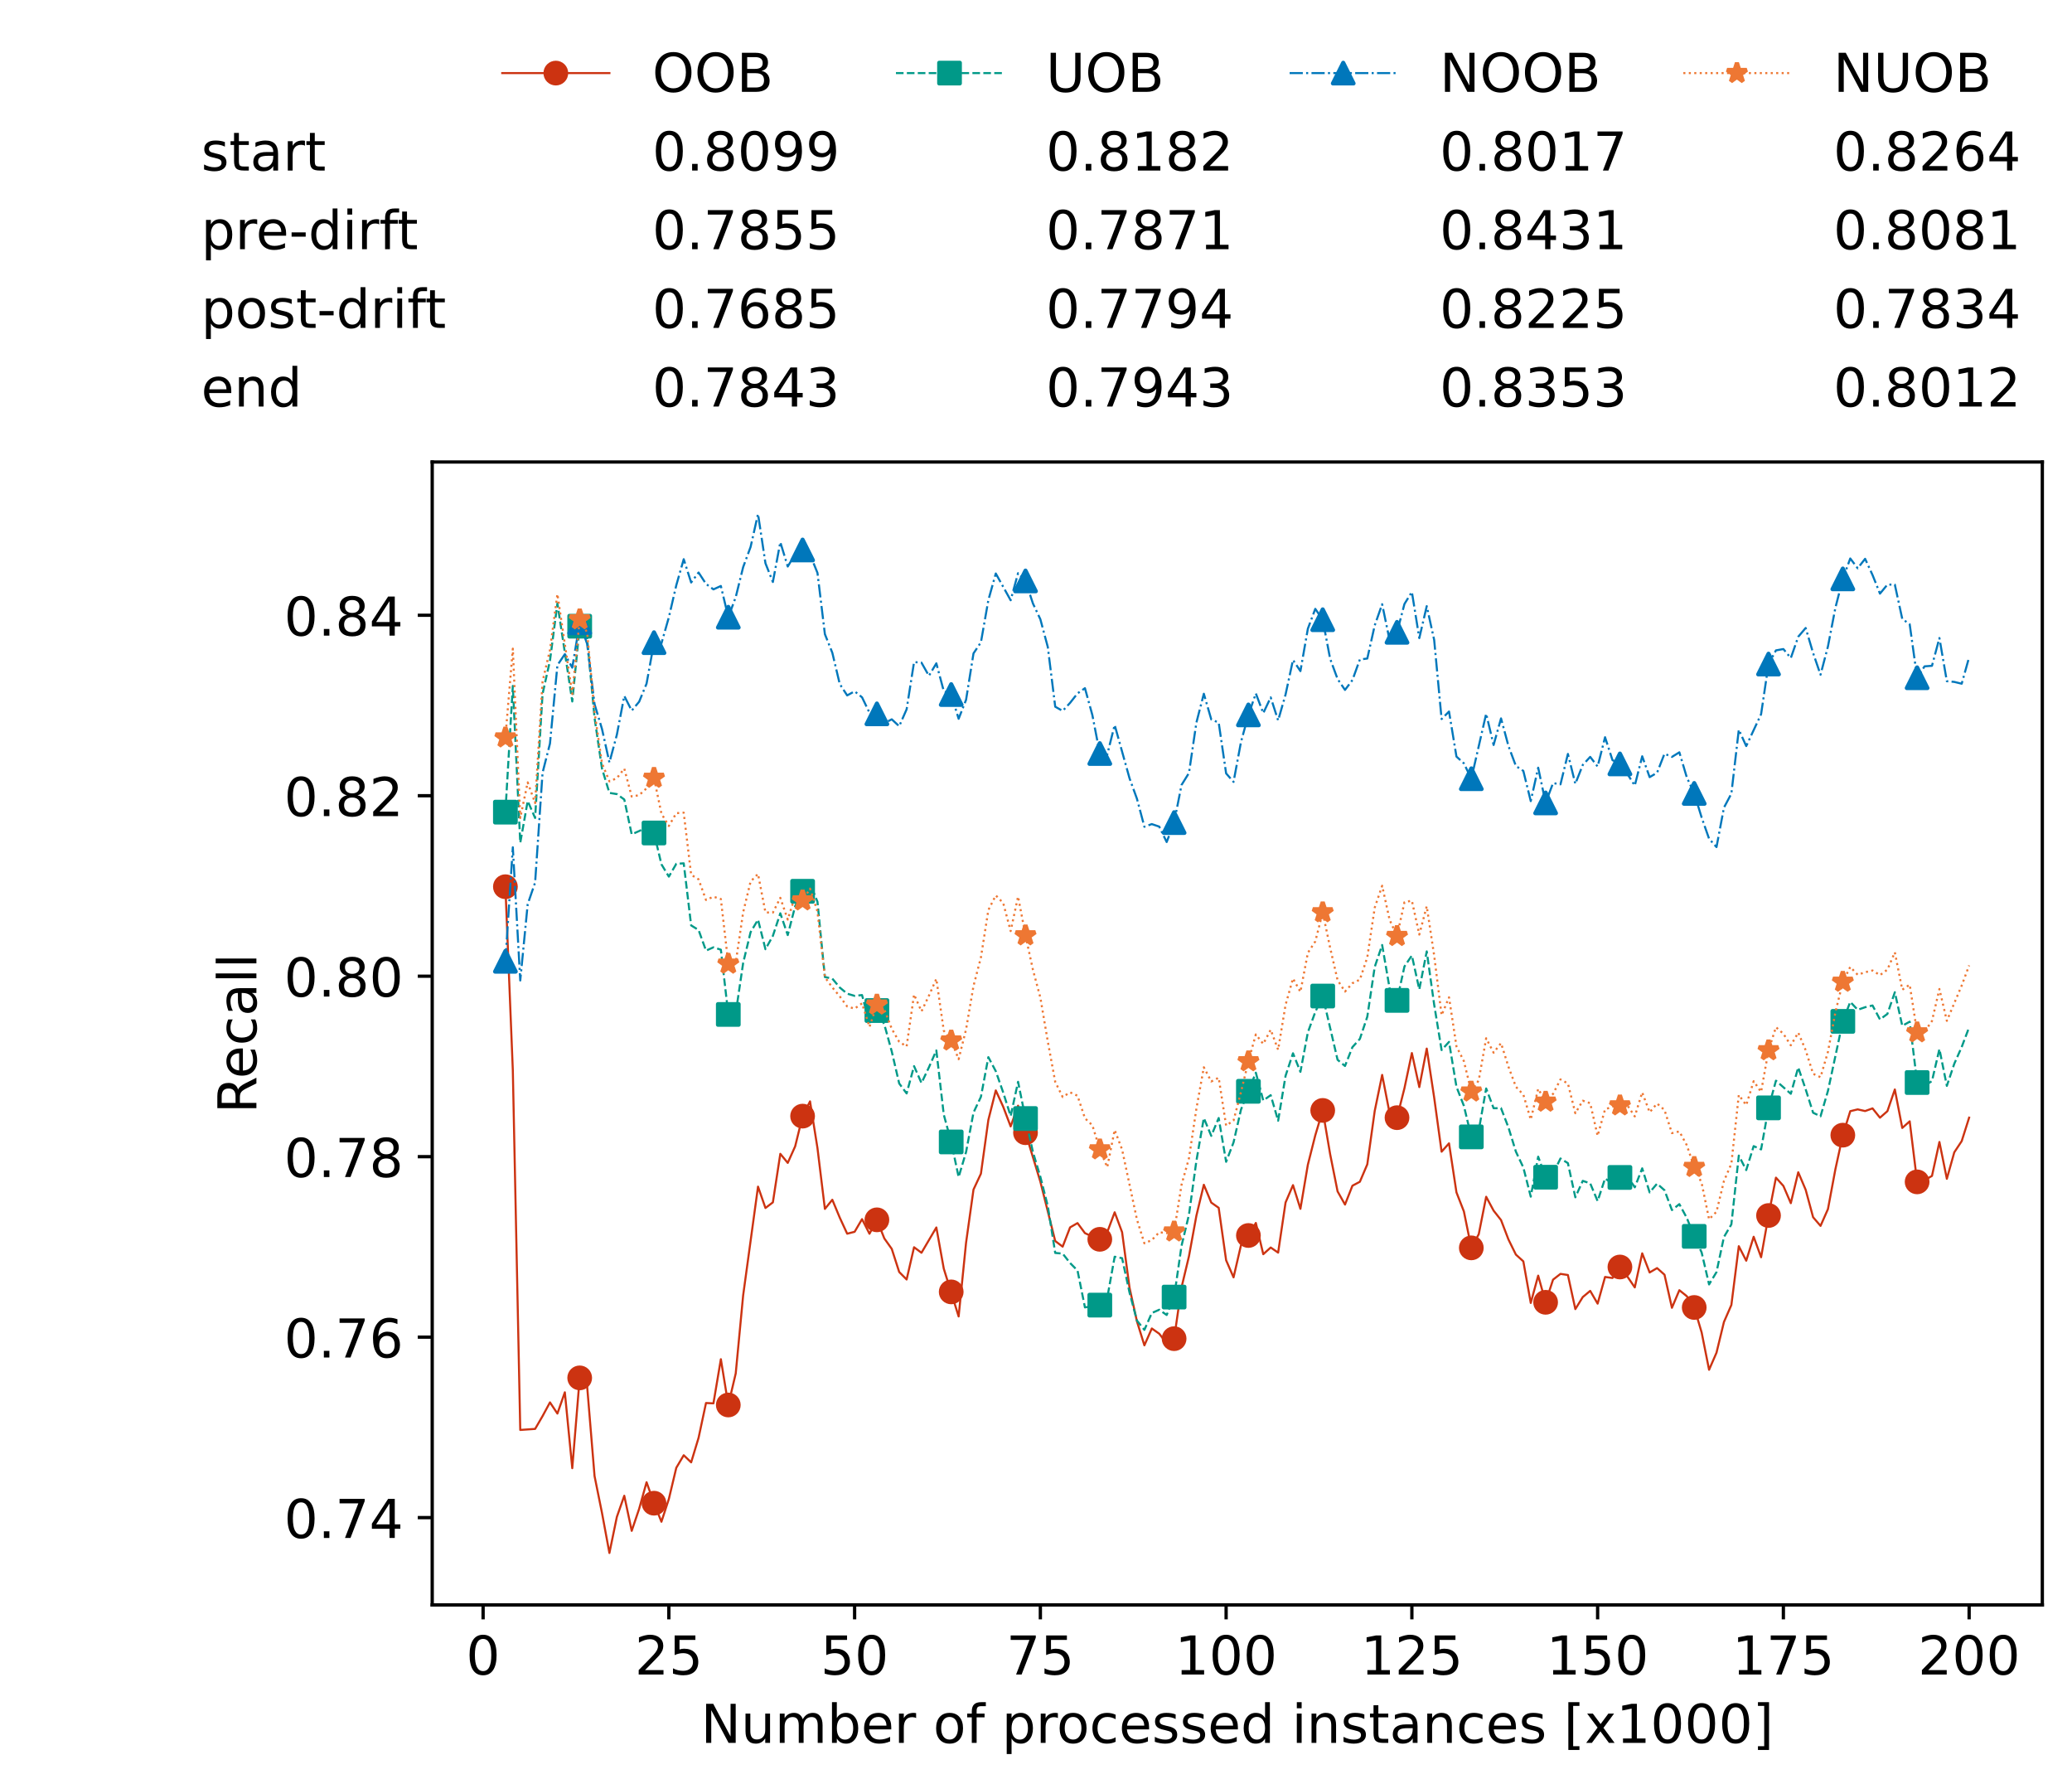 <?xml version="1.0" encoding="utf-8" standalone="no"?>
<!DOCTYPE svg PUBLIC "-//W3C//DTD SVG 1.1//EN"
  "http://www.w3.org/Graphics/SVG/1.1/DTD/svg11.dtd">
<!-- Created with matplotlib (https://matplotlib.org/) -->
<svg height="432.615pt" version="1.1" viewBox="0 0 502.65 432.615" width="502.65pt" xmlns="http://www.w3.org/2000/svg" xmlns:xlink="http://www.w3.org/1999/xlink">
 <defs>
  <style type="text/css">*{stroke-linecap:butt;stroke-linejoin:round;}</style>
 </defs>
 <g id="figure_1">
  <g id="patch_1">
   <path d="M 0 432.615 
L 502.65 432.615 
L 502.65 0 
L 0 0 
z
" style="fill:#ffffff;"/>
  </g>
  <g id="axes_1">
   <g id="patch_2">
    <path d="M 104.85 389.252 
L 495.45 389.252 
L 495.45 112.052 
L 104.85 112.052 
z
" style="fill:#ffffff;"/>
   </g>
   <g id="matplotlib.axis_1">
    <g id="xtick_1">
     <g id="line2d_1">
      <defs>
       <path d="M 0 0 
L 0 3.5 
" id="m21328153d5" style="stroke:#000000;stroke-width:0.8;"/>
      </defs>
      <g>
       <use style="stroke:#000000;stroke-width:0.8;" x="117.197" xlink:href="#m21328153d5" y="389.252"/>
      </g>
     </g>
     <g id="text_1">
      <!-- 0 -->
      <g transform="translate(113.061 406.13)scale(0.13 -0.13)">
       <defs>
        <path d="M 31.781 66.406 
Q 24.172 66.406 20.328 58.906 
Q 16.5 51.422 16.5 36.375 
Q 16.5 21.391 20.328 13.891 
Q 24.172 6.391 31.781 6.391 
Q 39.453 6.391 43.281 13.891 
Q 47.125 21.391 47.125 36.375 
Q 47.125 51.422 43.281 58.906 
Q 39.453 66.406 31.781 66.406 
z
M 31.781 74.219 
Q 44.047 74.219 50.516 64.516 
Q 56.984 54.828 56.984 36.375 
Q 56.984 17.969 50.516 8.266 
Q 44.047 -1.422 31.781 -1.422 
Q 19.531 -1.422 13.062 8.266 
Q 6.594 17.969 6.594 36.375 
Q 6.594 54.828 13.062 64.516 
Q 19.531 74.219 31.781 74.219 
z
" id="DejaVuSans-48"/>
       </defs>
       <use xlink:href="#DejaVuSans-48"/>
      </g>
     </g>
    </g>
    <g id="xtick_2">
     <g id="line2d_2">
      <g>
       <use style="stroke:#000000;stroke-width:0.8;" x="162.259" xlink:href="#m21328153d5" y="389.252"/>
      </g>
     </g>
     <g id="text_2">
      <!-- 25 -->
      <g transform="translate(153.988 406.13)scale(0.13 -0.13)">
       <defs>
        <path d="M 19.188 8.297 
L 53.609 8.297 
L 53.609 0 
L 7.328 0 
L 7.328 8.297 
Q 12.938 14.109 22.625 23.891 
Q 32.328 33.688 34.812 36.531 
Q 39.547 41.844 41.422 45.531 
Q 43.312 49.219 43.312 52.781 
Q 43.312 58.594 39.234 62.25 
Q 35.156 65.922 28.609 65.922 
Q 23.969 65.922 18.812 64.312 
Q 13.672 62.703 7.812 59.422 
L 7.812 69.391 
Q 13.766 71.781 18.938 73 
Q 24.125 74.219 28.422 74.219 
Q 39.75 74.219 46.484 68.547 
Q 53.219 62.891 53.219 53.422 
Q 53.219 48.922 51.531 44.891 
Q 49.859 40.875 45.406 35.406 
Q 44.188 33.984 37.641 27.219 
Q 31.109 20.453 19.188 8.297 
z
" id="DejaVuSans-50"/>
        <path d="M 10.797 72.906 
L 49.516 72.906 
L 49.516 64.594 
L 19.828 64.594 
L 19.828 46.734 
Q 21.969 47.469 24.109 47.828 
Q 26.266 48.188 28.422 48.188 
Q 40.625 48.188 47.75 41.5 
Q 54.891 34.812 54.891 23.391 
Q 54.891 11.625 47.562 5.094 
Q 40.234 -1.422 26.906 -1.422 
Q 22.312 -1.422 17.547 -0.641 
Q 12.797 0.141 7.719 1.703 
L 7.719 11.625 
Q 12.109 9.234 16.797 8.062 
Q 21.484 6.891 26.703 6.891 
Q 35.156 6.891 40.078 11.328 
Q 45.016 15.766 45.016 23.391 
Q 45.016 31 40.078 35.438 
Q 35.156 39.891 26.703 39.891 
Q 22.75 39.891 18.812 39.016 
Q 14.891 38.141 10.797 36.281 
z
" id="DejaVuSans-53"/>
       </defs>
       <use xlink:href="#DejaVuSans-50"/>
       <use x="63.623" xlink:href="#DejaVuSans-53"/>
      </g>
     </g>
    </g>
    <g id="xtick_3">
     <g id="line2d_3">
      <g>
       <use style="stroke:#000000;stroke-width:0.8;" x="207.322" xlink:href="#m21328153d5" y="389.252"/>
      </g>
     </g>
     <g id="text_3">
      <!-- 50 -->
      <g transform="translate(199.05 406.13)scale(0.13 -0.13)">
       <use xlink:href="#DejaVuSans-53"/>
       <use x="63.623" xlink:href="#DejaVuSans-48"/>
      </g>
     </g>
    </g>
    <g id="xtick_4">
     <g id="line2d_4">
      <g>
       <use style="stroke:#000000;stroke-width:0.8;" x="252.384" xlink:href="#m21328153d5" y="389.252"/>
      </g>
     </g>
     <g id="text_4">
      <!-- 75 -->
      <g transform="translate(244.113 406.13)scale(0.13 -0.13)">
       <defs>
        <path d="M 8.203 72.906 
L 55.078 72.906 
L 55.078 68.703 
L 28.609 0 
L 18.312 0 
L 43.219 64.594 
L 8.203 64.594 
z
" id="DejaVuSans-55"/>
       </defs>
       <use xlink:href="#DejaVuSans-55"/>
       <use x="63.623" xlink:href="#DejaVuSans-53"/>
      </g>
     </g>
    </g>
    <g id="xtick_5">
     <g id="line2d_5">
      <g>
       <use style="stroke:#000000;stroke-width:0.8;" x="297.446" xlink:href="#m21328153d5" y="389.252"/>
      </g>
     </g>
     <g id="text_5">
      <!-- 100 -->
      <g transform="translate(285.039 406.13)scale(0.13 -0.13)">
       <defs>
        <path d="M 12.406 8.297 
L 28.516 8.297 
L 28.516 63.922 
L 10.984 60.406 
L 10.984 69.391 
L 28.422 72.906 
L 38.281 72.906 
L 38.281 8.297 
L 54.391 8.297 
L 54.391 0 
L 12.406 0 
z
" id="DejaVuSans-49"/>
       </defs>
       <use xlink:href="#DejaVuSans-49"/>
       <use x="63.623" xlink:href="#DejaVuSans-48"/>
       <use x="127.246" xlink:href="#DejaVuSans-48"/>
      </g>
     </g>
    </g>
    <g id="xtick_6">
     <g id="line2d_6">
      <g>
       <use style="stroke:#000000;stroke-width:0.8;" x="342.509" xlink:href="#m21328153d5" y="389.252"/>
      </g>
     </g>
     <g id="text_6">
      <!-- 125 -->
      <g transform="translate(330.102 406.13)scale(0.13 -0.13)">
       <use xlink:href="#DejaVuSans-49"/>
       <use x="63.623" xlink:href="#DejaVuSans-50"/>
       <use x="127.246" xlink:href="#DejaVuSans-53"/>
      </g>
     </g>
    </g>
    <g id="xtick_7">
     <g id="line2d_7">
      <g>
       <use style="stroke:#000000;stroke-width:0.8;" x="387.571" xlink:href="#m21328153d5" y="389.252"/>
      </g>
     </g>
     <g id="text_7">
      <!-- 150 -->
      <g transform="translate(375.164 406.13)scale(0.13 -0.13)">
       <use xlink:href="#DejaVuSans-49"/>
       <use x="63.623" xlink:href="#DejaVuSans-53"/>
       <use x="127.246" xlink:href="#DejaVuSans-48"/>
      </g>
     </g>
    </g>
    <g id="xtick_8">
     <g id="line2d_8">
      <g>
       <use style="stroke:#000000;stroke-width:0.8;" x="432.633" xlink:href="#m21328153d5" y="389.252"/>
      </g>
     </g>
     <g id="text_8">
      <!-- 175 -->
      <g transform="translate(420.226 406.13)scale(0.13 -0.13)">
       <use xlink:href="#DejaVuSans-49"/>
       <use x="63.623" xlink:href="#DejaVuSans-55"/>
       <use x="127.246" xlink:href="#DejaVuSans-53"/>
      </g>
     </g>
    </g>
    <g id="xtick_9">
     <g id="line2d_9">
      <g>
       <use style="stroke:#000000;stroke-width:0.8;" x="477.695" xlink:href="#m21328153d5" y="389.252"/>
      </g>
     </g>
     <g id="text_9">
      <!-- 200 -->
      <g transform="translate(465.289 406.13)scale(0.13 -0.13)">
       <use xlink:href="#DejaVuSans-50"/>
       <use x="63.623" xlink:href="#DejaVuSans-48"/>
       <use x="127.246" xlink:href="#DejaVuSans-48"/>
      </g>
     </g>
    </g>
    <g id="text_10">
     <!-- Number of processed instances [x1000] -->
     <g transform="translate(170.025 422.711)scale(0.13 -0.13)">
      <defs>
       <path d="M 9.812 72.906 
L 23.094 72.906 
L 55.422 11.922 
L 55.422 72.906 
L 64.984 72.906 
L 64.984 0 
L 51.703 0 
L 19.391 60.984 
L 19.391 0 
L 9.812 0 
z
" id="DejaVuSans-78"/>
       <path d="M 8.5 21.578 
L 8.5 54.688 
L 17.484 54.688 
L 17.484 21.922 
Q 17.484 14.156 20.5 10.266 
Q 23.531 6.391 29.594 6.391 
Q 36.859 6.391 41.078 11.031 
Q 45.312 15.672 45.312 23.688 
L 45.312 54.688 
L 54.297 54.688 
L 54.297 0 
L 45.312 0 
L 45.312 8.406 
Q 42.047 3.422 37.719 1 
Q 33.406 -1.422 27.688 -1.422 
Q 18.266 -1.422 13.375 4.438 
Q 8.5 10.297 8.5 21.578 
z
M 31.109 56 
z
" id="DejaVuSans-117"/>
       <path d="M 52 44.188 
Q 55.375 50.25 60.062 53.125 
Q 64.75 56 71.094 56 
Q 79.641 56 84.281 50.016 
Q 88.922 44.047 88.922 33.016 
L 88.922 0 
L 79.891 0 
L 79.891 32.719 
Q 79.891 40.578 77.094 44.375 
Q 74.312 48.188 68.609 48.188 
Q 61.625 48.188 57.562 43.547 
Q 53.516 38.922 53.516 30.906 
L 53.516 0 
L 44.484 0 
L 44.484 32.719 
Q 44.484 40.625 41.703 44.406 
Q 38.922 48.188 33.109 48.188 
Q 26.219 48.188 22.156 43.531 
Q 18.109 38.875 18.109 30.906 
L 18.109 0 
L 9.078 0 
L 9.078 54.688 
L 18.109 54.688 
L 18.109 46.188 
Q 21.188 51.219 25.484 53.609 
Q 29.781 56 35.688 56 
Q 41.656 56 45.828 52.969 
Q 50 49.953 52 44.188 
z
" id="DejaVuSans-109"/>
       <path d="M 48.688 27.297 
Q 48.688 37.203 44.609 42.844 
Q 40.531 48.484 33.406 48.484 
Q 26.266 48.484 22.188 42.844 
Q 18.109 37.203 18.109 27.297 
Q 18.109 17.391 22.188 11.75 
Q 26.266 6.109 33.406 6.109 
Q 40.531 6.109 44.609 11.75 
Q 48.688 17.391 48.688 27.297 
z
M 18.109 46.391 
Q 20.953 51.266 25.266 53.625 
Q 29.594 56 35.594 56 
Q 45.562 56 51.781 48.094 
Q 58.016 40.188 58.016 27.297 
Q 58.016 14.406 51.781 6.484 
Q 45.562 -1.422 35.594 -1.422 
Q 29.594 -1.422 25.266 0.953 
Q 20.953 3.328 18.109 8.203 
L 18.109 0 
L 9.078 0 
L 9.078 75.984 
L 18.109 75.984 
z
" id="DejaVuSans-98"/>
       <path d="M 56.203 29.594 
L 56.203 25.203 
L 14.891 25.203 
Q 15.484 15.922 20.484 11.062 
Q 25.484 6.203 34.422 6.203 
Q 39.594 6.203 44.453 7.469 
Q 49.312 8.734 54.109 11.281 
L 54.109 2.781 
Q 49.266 0.734 44.188 -0.344 
Q 39.109 -1.422 33.891 -1.422 
Q 20.797 -1.422 13.156 6.188 
Q 5.516 13.812 5.516 26.812 
Q 5.516 40.234 12.766 48.109 
Q 20.016 56 32.328 56 
Q 43.359 56 49.781 48.891 
Q 56.203 41.797 56.203 29.594 
z
M 47.219 32.234 
Q 47.125 39.594 43.094 43.984 
Q 39.062 48.391 32.422 48.391 
Q 24.906 48.391 20.391 44.141 
Q 15.875 39.891 15.188 32.172 
z
" id="DejaVuSans-101"/>
       <path d="M 41.109 46.297 
Q 39.594 47.172 37.812 47.578 
Q 36.031 48 33.891 48 
Q 26.266 48 22.188 43.047 
Q 18.109 38.094 18.109 28.812 
L 18.109 0 
L 9.078 0 
L 9.078 54.688 
L 18.109 54.688 
L 18.109 46.188 
Q 20.953 51.172 25.484 53.578 
Q 30.031 56 36.531 56 
Q 37.453 56 38.578 55.875 
Q 39.703 55.766 41.062 55.516 
z
" id="DejaVuSans-114"/>
       <path id="DejaVuSans-32"/>
       <path d="M 30.609 48.391 
Q 23.391 48.391 19.188 42.75 
Q 14.984 37.109 14.984 27.297 
Q 14.984 17.484 19.156 11.844 
Q 23.344 6.203 30.609 6.203 
Q 37.797 6.203 41.984 11.859 
Q 46.188 17.531 46.188 27.297 
Q 46.188 37.016 41.984 42.703 
Q 37.797 48.391 30.609 48.391 
z
M 30.609 56 
Q 42.328 56 49.016 48.375 
Q 55.719 40.766 55.719 27.297 
Q 55.719 13.875 49.016 6.219 
Q 42.328 -1.422 30.609 -1.422 
Q 18.844 -1.422 12.172 6.219 
Q 5.516 13.875 5.516 27.297 
Q 5.516 40.766 12.172 48.375 
Q 18.844 56 30.609 56 
z
" id="DejaVuSans-111"/>
       <path d="M 37.109 75.984 
L 37.109 68.5 
L 28.516 68.5 
Q 23.688 68.5 21.797 66.547 
Q 19.922 64.594 19.922 59.516 
L 19.922 54.688 
L 34.719 54.688 
L 34.719 47.703 
L 19.922 47.703 
L 19.922 0 
L 10.891 0 
L 10.891 47.703 
L 2.297 47.703 
L 2.297 54.688 
L 10.891 54.688 
L 10.891 58.5 
Q 10.891 67.625 15.141 71.797 
Q 19.391 75.984 28.609 75.984 
z
" id="DejaVuSans-102"/>
       <path d="M 18.109 8.203 
L 18.109 -20.797 
L 9.078 -20.797 
L 9.078 54.688 
L 18.109 54.688 
L 18.109 46.391 
Q 20.953 51.266 25.266 53.625 
Q 29.594 56 35.594 56 
Q 45.562 56 51.781 48.094 
Q 58.016 40.188 58.016 27.297 
Q 58.016 14.406 51.781 6.484 
Q 45.562 -1.422 35.594 -1.422 
Q 29.594 -1.422 25.266 0.953 
Q 20.953 3.328 18.109 8.203 
z
M 48.688 27.297 
Q 48.688 37.203 44.609 42.844 
Q 40.531 48.484 33.406 48.484 
Q 26.266 48.484 22.188 42.844 
Q 18.109 37.203 18.109 27.297 
Q 18.109 17.391 22.188 11.75 
Q 26.266 6.109 33.406 6.109 
Q 40.531 6.109 44.609 11.75 
Q 48.688 17.391 48.688 27.297 
z
" id="DejaVuSans-112"/>
       <path d="M 48.781 52.594 
L 48.781 44.188 
Q 44.969 46.297 41.141 47.344 
Q 37.312 48.391 33.406 48.391 
Q 24.656 48.391 19.812 42.844 
Q 14.984 37.312 14.984 27.297 
Q 14.984 17.281 19.812 11.734 
Q 24.656 6.203 33.406 6.203 
Q 37.312 6.203 41.141 7.25 
Q 44.969 8.297 48.781 10.406 
L 48.781 2.094 
Q 45.016 0.344 40.984 -0.531 
Q 36.969 -1.422 32.422 -1.422 
Q 20.062 -1.422 12.781 6.344 
Q 5.516 14.109 5.516 27.297 
Q 5.516 40.672 12.859 48.328 
Q 20.219 56 33.016 56 
Q 37.156 56 41.109 55.141 
Q 45.062 54.297 48.781 52.594 
z
" id="DejaVuSans-99"/>
       <path d="M 44.281 53.078 
L 44.281 44.578 
Q 40.484 46.531 36.375 47.5 
Q 32.281 48.484 27.875 48.484 
Q 21.188 48.484 17.844 46.438 
Q 14.5 44.391 14.5 40.281 
Q 14.5 37.156 16.891 35.375 
Q 19.281 33.594 26.516 31.984 
L 29.594 31.297 
Q 39.156 29.25 43.188 25.516 
Q 47.219 21.781 47.219 15.094 
Q 47.219 7.469 41.188 3.016 
Q 35.156 -1.422 24.609 -1.422 
Q 20.219 -1.422 15.453 -0.562 
Q 10.688 0.297 5.422 2 
L 5.422 11.281 
Q 10.406 8.688 15.234 7.391 
Q 20.062 6.109 24.812 6.109 
Q 31.156 6.109 34.562 8.281 
Q 37.984 10.453 37.984 14.406 
Q 37.984 18.062 35.516 20.016 
Q 33.062 21.969 24.703 23.781 
L 21.578 24.516 
Q 13.234 26.266 9.516 29.906 
Q 5.812 33.547 5.812 39.891 
Q 5.812 47.609 11.281 51.797 
Q 16.75 56 26.812 56 
Q 31.781 56 36.172 55.266 
Q 40.578 54.547 44.281 53.078 
z
" id="DejaVuSans-115"/>
       <path d="M 45.406 46.391 
L 45.406 75.984 
L 54.391 75.984 
L 54.391 0 
L 45.406 0 
L 45.406 8.203 
Q 42.578 3.328 38.25 0.953 
Q 33.938 -1.422 27.875 -1.422 
Q 17.969 -1.422 11.734 6.484 
Q 5.516 14.406 5.516 27.297 
Q 5.516 40.188 11.734 48.094 
Q 17.969 56 27.875 56 
Q 33.938 56 38.25 53.625 
Q 42.578 51.266 45.406 46.391 
z
M 14.797 27.297 
Q 14.797 17.391 18.875 11.75 
Q 22.953 6.109 30.078 6.109 
Q 37.203 6.109 41.297 11.75 
Q 45.406 17.391 45.406 27.297 
Q 45.406 37.203 41.297 42.844 
Q 37.203 48.484 30.078 48.484 
Q 22.953 48.484 18.875 42.844 
Q 14.797 37.203 14.797 27.297 
z
" id="DejaVuSans-100"/>
       <path d="M 9.422 54.688 
L 18.406 54.688 
L 18.406 0 
L 9.422 0 
z
M 9.422 75.984 
L 18.406 75.984 
L 18.406 64.594 
L 9.422 64.594 
z
" id="DejaVuSans-105"/>
       <path d="M 54.891 33.016 
L 54.891 0 
L 45.906 0 
L 45.906 32.719 
Q 45.906 40.484 42.875 44.328 
Q 39.844 48.188 33.797 48.188 
Q 26.516 48.188 22.312 43.547 
Q 18.109 38.922 18.109 30.906 
L 18.109 0 
L 9.078 0 
L 9.078 54.688 
L 18.109 54.688 
L 18.109 46.188 
Q 21.344 51.125 25.703 53.562 
Q 30.078 56 35.797 56 
Q 45.219 56 50.047 50.172 
Q 54.891 44.344 54.891 33.016 
z
" id="DejaVuSans-110"/>
       <path d="M 18.312 70.219 
L 18.312 54.688 
L 36.812 54.688 
L 36.812 47.703 
L 18.312 47.703 
L 18.312 18.016 
Q 18.312 11.328 20.141 9.422 
Q 21.969 7.516 27.594 7.516 
L 36.812 7.516 
L 36.812 0 
L 27.594 0 
Q 17.188 0 13.234 3.875 
Q 9.281 7.766 9.281 18.016 
L 9.281 47.703 
L 2.688 47.703 
L 2.688 54.688 
L 9.281 54.688 
L 9.281 70.219 
z
" id="DejaVuSans-116"/>
       <path d="M 34.281 27.484 
Q 23.391 27.484 19.188 25 
Q 14.984 22.516 14.984 16.5 
Q 14.984 11.719 18.141 8.906 
Q 21.297 6.109 26.703 6.109 
Q 34.188 6.109 38.703 11.406 
Q 43.219 16.703 43.219 25.484 
L 43.219 27.484 
z
M 52.203 31.203 
L 52.203 0 
L 43.219 0 
L 43.219 8.297 
Q 40.141 3.328 35.547 0.953 
Q 30.953 -1.422 24.312 -1.422 
Q 15.922 -1.422 10.953 3.297 
Q 6 8.016 6 15.922 
Q 6 25.141 12.172 29.828 
Q 18.359 34.516 30.609 34.516 
L 43.219 34.516 
L 43.219 35.406 
Q 43.219 41.609 39.141 45 
Q 35.062 48.391 27.688 48.391 
Q 23 48.391 18.547 47.266 
Q 14.109 46.141 10.016 43.891 
L 10.016 52.203 
Q 14.938 54.109 19.578 55.047 
Q 24.219 56 28.609 56 
Q 40.484 56 46.344 49.844 
Q 52.203 43.703 52.203 31.203 
z
" id="DejaVuSans-97"/>
       <path d="M 8.594 75.984 
L 29.297 75.984 
L 29.297 69 
L 17.578 69 
L 17.578 -6.203 
L 29.297 -6.203 
L 29.297 -13.188 
L 8.594 -13.188 
z
" id="DejaVuSans-91"/>
       <path d="M 54.891 54.688 
L 35.109 28.078 
L 55.906 0 
L 45.312 0 
L 29.391 21.484 
L 13.484 0 
L 2.875 0 
L 24.125 28.609 
L 4.688 54.688 
L 15.281 54.688 
L 29.781 35.203 
L 44.281 54.688 
z
" id="DejaVuSans-120"/>
       <path d="M 30.422 75.984 
L 30.422 -13.188 
L 9.719 -13.188 
L 9.719 -6.203 
L 21.391 -6.203 
L 21.391 69 
L 9.719 69 
L 9.719 75.984 
z
" id="DejaVuSans-93"/>
      </defs>
      <use xlink:href="#DejaVuSans-78"/>
      <use x="74.805" xlink:href="#DejaVuSans-117"/>
      <use x="138.184" xlink:href="#DejaVuSans-109"/>
      <use x="235.596" xlink:href="#DejaVuSans-98"/>
      <use x="299.072" xlink:href="#DejaVuSans-101"/>
      <use x="360.596" xlink:href="#DejaVuSans-114"/>
      <use x="401.709" xlink:href="#DejaVuSans-32"/>
      <use x="433.496" xlink:href="#DejaVuSans-111"/>
      <use x="494.678" xlink:href="#DejaVuSans-102"/>
      <use x="529.883" xlink:href="#DejaVuSans-32"/>
      <use x="561.67" xlink:href="#DejaVuSans-112"/>
      <use x="625.146" xlink:href="#DejaVuSans-114"/>
      <use x="664.01" xlink:href="#DejaVuSans-111"/>
      <use x="725.191" xlink:href="#DejaVuSans-99"/>
      <use x="780.172" xlink:href="#DejaVuSans-101"/>
      <use x="841.695" xlink:href="#DejaVuSans-115"/>
      <use x="893.795" xlink:href="#DejaVuSans-115"/>
      <use x="945.895" xlink:href="#DejaVuSans-101"/>
      <use x="1007.418" xlink:href="#DejaVuSans-100"/>
      <use x="1070.895" xlink:href="#DejaVuSans-32"/>
      <use x="1102.682" xlink:href="#DejaVuSans-105"/>
      <use x="1130.465" xlink:href="#DejaVuSans-110"/>
      <use x="1193.844" xlink:href="#DejaVuSans-115"/>
      <use x="1245.943" xlink:href="#DejaVuSans-116"/>
      <use x="1285.152" xlink:href="#DejaVuSans-97"/>
      <use x="1346.432" xlink:href="#DejaVuSans-110"/>
      <use x="1409.811" xlink:href="#DejaVuSans-99"/>
      <use x="1464.791" xlink:href="#DejaVuSans-101"/>
      <use x="1526.314" xlink:href="#DejaVuSans-115"/>
      <use x="1578.414" xlink:href="#DejaVuSans-32"/>
      <use x="1610.201" xlink:href="#DejaVuSans-91"/>
      <use x="1649.215" xlink:href="#DejaVuSans-120"/>
      <use x="1708.395" xlink:href="#DejaVuSans-49"/>
      <use x="1772.018" xlink:href="#DejaVuSans-48"/>
      <use x="1835.641" xlink:href="#DejaVuSans-48"/>
      <use x="1899.264" xlink:href="#DejaVuSans-48"/>
      <use x="1962.887" xlink:href="#DejaVuSans-93"/>
     </g>
    </g>
   </g>
   <g id="matplotlib.axis_2">
    <g id="ytick_1">
     <g id="line2d_10">
      <defs>
       <path d="M 0 0 
L -3.5 0 
" id="m622429bf39" style="stroke:#000000;stroke-width:0.8;"/>
      </defs>
      <g>
       <use style="stroke:#000000;stroke-width:0.8;" x="104.85" xlink:href="#m622429bf39" y="368.072"/>
      </g>
     </g>
     <g id="text_11">
      <!-- 0.74 -->
      <g transform="translate(68.905 373.011)scale(0.13 -0.13)">
       <defs>
        <path d="M 10.688 12.406 
L 21 12.406 
L 21 0 
L 10.688 0 
z
" id="DejaVuSans-46"/>
        <path d="M 37.797 64.312 
L 12.891 25.391 
L 37.797 25.391 
z
M 35.203 72.906 
L 47.609 72.906 
L 47.609 25.391 
L 58.016 25.391 
L 58.016 17.188 
L 47.609 17.188 
L 47.609 0 
L 37.797 0 
L 37.797 17.188 
L 4.891 17.188 
L 4.891 26.703 
z
" id="DejaVuSans-52"/>
       </defs>
       <use xlink:href="#DejaVuSans-48"/>
       <use x="63.623" xlink:href="#DejaVuSans-46"/>
       <use x="95.41" xlink:href="#DejaVuSans-55"/>
       <use x="159.033" xlink:href="#DejaVuSans-52"/>
      </g>
     </g>
    </g>
    <g id="ytick_2">
     <g id="line2d_11">
      <g>
       <use style="stroke:#000000;stroke-width:0.8;" x="104.85" xlink:href="#m622429bf39" y="324.302"/>
      </g>
     </g>
     <g id="text_12">
      <!-- 0.76 -->
      <g transform="translate(68.905 329.241)scale(0.13 -0.13)">
       <defs>
        <path d="M 33.016 40.375 
Q 26.375 40.375 22.484 35.828 
Q 18.609 31.297 18.609 23.391 
Q 18.609 15.531 22.484 10.953 
Q 26.375 6.391 33.016 6.391 
Q 39.656 6.391 43.531 10.953 
Q 47.406 15.531 47.406 23.391 
Q 47.406 31.297 43.531 35.828 
Q 39.656 40.375 33.016 40.375 
z
M 52.594 71.297 
L 52.594 62.312 
Q 48.875 64.062 45.094 64.984 
Q 41.312 65.922 37.594 65.922 
Q 27.828 65.922 22.672 59.328 
Q 17.531 52.734 16.797 39.406 
Q 19.672 43.656 24.016 45.922 
Q 28.375 48.188 33.594 48.188 
Q 44.578 48.188 50.953 41.516 
Q 57.328 34.859 57.328 23.391 
Q 57.328 12.156 50.688 5.359 
Q 44.047 -1.422 33.016 -1.422 
Q 20.359 -1.422 13.672 8.266 
Q 6.984 17.969 6.984 36.375 
Q 6.984 53.656 15.188 63.938 
Q 23.391 74.219 37.203 74.219 
Q 40.922 74.219 44.703 73.484 
Q 48.484 72.75 52.594 71.297 
z
" id="DejaVuSans-54"/>
       </defs>
       <use xlink:href="#DejaVuSans-48"/>
       <use x="63.623" xlink:href="#DejaVuSans-46"/>
       <use x="95.41" xlink:href="#DejaVuSans-55"/>
       <use x="159.033" xlink:href="#DejaVuSans-54"/>
      </g>
     </g>
    </g>
    <g id="ytick_3">
     <g id="line2d_12">
      <g>
       <use style="stroke:#000000;stroke-width:0.8;" x="104.85" xlink:href="#m622429bf39" y="280.532"/>
      </g>
     </g>
     <g id="text_13">
      <!-- 0.78 -->
      <g transform="translate(68.905 285.471)scale(0.13 -0.13)">
       <defs>
        <path d="M 31.781 34.625 
Q 24.75 34.625 20.719 30.859 
Q 16.703 27.094 16.703 20.516 
Q 16.703 13.922 20.719 10.156 
Q 24.75 6.391 31.781 6.391 
Q 38.812 6.391 42.859 10.172 
Q 46.922 13.969 46.922 20.516 
Q 46.922 27.094 42.891 30.859 
Q 38.875 34.625 31.781 34.625 
z
M 21.922 38.812 
Q 15.578 40.375 12.031 44.719 
Q 8.5 49.078 8.5 55.328 
Q 8.5 64.062 14.719 69.141 
Q 20.953 74.219 31.781 74.219 
Q 42.672 74.219 48.875 69.141 
Q 55.078 64.062 55.078 55.328 
Q 55.078 49.078 51.531 44.719 
Q 48 40.375 41.703 38.812 
Q 48.828 37.156 52.797 32.312 
Q 56.781 27.484 56.781 20.516 
Q 56.781 9.906 50.312 4.234 
Q 43.844 -1.422 31.781 -1.422 
Q 19.734 -1.422 13.25 4.234 
Q 6.781 9.906 6.781 20.516 
Q 6.781 27.484 10.781 32.312 
Q 14.797 37.156 21.922 38.812 
z
M 18.312 54.391 
Q 18.312 48.734 21.844 45.562 
Q 25.391 42.391 31.781 42.391 
Q 38.141 42.391 41.719 45.562 
Q 45.312 48.734 45.312 54.391 
Q 45.312 60.062 41.719 63.234 
Q 38.141 66.406 31.781 66.406 
Q 25.391 66.406 21.844 63.234 
Q 18.312 60.062 18.312 54.391 
z
" id="DejaVuSans-56"/>
       </defs>
       <use xlink:href="#DejaVuSans-48"/>
       <use x="63.623" xlink:href="#DejaVuSans-46"/>
       <use x="95.41" xlink:href="#DejaVuSans-55"/>
       <use x="159.033" xlink:href="#DejaVuSans-56"/>
      </g>
     </g>
    </g>
    <g id="ytick_4">
     <g id="line2d_13">
      <g>
       <use style="stroke:#000000;stroke-width:0.8;" x="104.85" xlink:href="#m622429bf39" y="236.762"/>
      </g>
     </g>
     <g id="text_14">
      <!-- 0.80 -->
      <g transform="translate(68.905 241.701)scale(0.13 -0.13)">
       <use xlink:href="#DejaVuSans-48"/>
       <use x="63.623" xlink:href="#DejaVuSans-46"/>
       <use x="95.41" xlink:href="#DejaVuSans-56"/>
       <use x="159.033" xlink:href="#DejaVuSans-48"/>
      </g>
     </g>
    </g>
    <g id="ytick_5">
     <g id="line2d_14">
      <g>
       <use style="stroke:#000000;stroke-width:0.8;" x="104.85" xlink:href="#m622429bf39" y="192.992"/>
      </g>
     </g>
     <g id="text_15">
      <!-- 0.82 -->
      <g transform="translate(68.905 197.931)scale(0.13 -0.13)">
       <use xlink:href="#DejaVuSans-48"/>
       <use x="63.623" xlink:href="#DejaVuSans-46"/>
       <use x="95.41" xlink:href="#DejaVuSans-56"/>
       <use x="159.033" xlink:href="#DejaVuSans-50"/>
      </g>
     </g>
    </g>
    <g id="ytick_6">
     <g id="line2d_15">
      <g>
       <use style="stroke:#000000;stroke-width:0.8;" x="104.85" xlink:href="#m622429bf39" y="149.222"/>
      </g>
     </g>
     <g id="text_16">
      <!-- 0.84 -->
      <g transform="translate(68.905 154.161)scale(0.13 -0.13)">
       <use xlink:href="#DejaVuSans-48"/>
       <use x="63.623" xlink:href="#DejaVuSans-46"/>
       <use x="95.41" xlink:href="#DejaVuSans-56"/>
       <use x="159.033" xlink:href="#DejaVuSans-52"/>
      </g>
     </g>
    </g>
    <g id="text_17">
     <!-- Recall -->
     <g transform="translate(62.201 270.044)rotate(-90)scale(0.13 -0.13)">
      <defs>
       <path d="M 44.391 34.188 
Q 47.562 33.109 50.562 29.594 
Q 53.562 26.078 56.594 19.922 
L 66.609 0 
L 56 0 
L 46.688 18.703 
Q 43.062 26.031 39.672 28.422 
Q 36.281 30.812 30.422 30.812 
L 19.672 30.812 
L 19.672 0 
L 9.812 0 
L 9.812 72.906 
L 32.078 72.906 
Q 44.578 72.906 50.734 67.672 
Q 56.891 62.453 56.891 51.906 
Q 56.891 45.016 53.688 40.469 
Q 50.484 35.938 44.391 34.188 
z
M 19.672 64.797 
L 19.672 38.922 
L 32.078 38.922 
Q 39.203 38.922 42.844 42.219 
Q 46.484 45.516 46.484 51.906 
Q 46.484 58.297 42.844 61.547 
Q 39.203 64.797 32.078 64.797 
z
" id="DejaVuSans-82"/>
       <path d="M 9.422 75.984 
L 18.406 75.984 
L 18.406 0 
L 9.422 0 
z
" id="DejaVuSans-108"/>
      </defs>
      <use xlink:href="#DejaVuSans-82"/>
      <use x="64.982" xlink:href="#DejaVuSans-101"/>
      <use x="126.506" xlink:href="#DejaVuSans-99"/>
      <use x="181.486" xlink:href="#DejaVuSans-97"/>
      <use x="242.766" xlink:href="#DejaVuSans-108"/>
      <use x="270.549" xlink:href="#DejaVuSans-108"/>
     </g>
    </g>
   </g>
   <g id="line2d_16"/>
   <g id="line2d_17"/>
   <g id="line2d_18"/>
   <g id="line2d_19"/>
   <g id="line2d_20"/>
   <g id="line2d_21">
    <path clip-path="url(#p2d4c57576a)" d="M 122.605 215.058 
L 124.407 259.579 
L 126.21 346.809 
L 129.815 346.56 
L 131.617 343.458 
L 133.419 340.126 
L 135.222 342.838 
L 137.024 337.683 
L 138.827 356.083 
L 140.629 334.183 
L 142.432 336.196 
L 144.234 358.008 
L 146.037 366.934 
L 147.839 376.652 
L 149.642 367.909 
L 151.444 362.769 
L 153.247 371.281 
L 155.049 365.951 
L 156.852 359.491 
L 158.654 364.577 
L 160.457 369.072 
L 162.259 363.553 
L 164.062 355.987 
L 165.864 352.947 
L 167.667 354.671 
L 169.469 348.716 
L 171.272 340.275 
L 173.074 340.362 
L 174.877 329.653 
L 176.679 340.755 
L 178.482 333.097 
L 180.284 314.148 
L 183.889 287.801 
L 185.692 292.978 
L 187.494 291.615 
L 189.297 279.843 
L 191.099 282.042 
L 192.902 278.023 
L 194.704 270.7 
L 196.507 267.121 
L 198.309 278.436 
L 200.112 293.202 
L 201.914 290.981 
L 203.717 295.314 
L 205.519 299.212 
L 207.322 298.756 
L 209.124 295.684 
L 210.927 299.227 
L 212.729 295.852 
L 214.532 300.364 
L 216.334 302.899 
L 218.137 308.501 
L 219.939 310.321 
L 221.742 302.499 
L 223.544 303.837 
L 227.149 297.702 
L 228.952 307.69 
L 232.557 319.285 
L 234.359 301.398 
L 236.162 288.511 
L 237.964 284.653 
L 239.767 271.624 
L 241.569 264.462 
L 243.372 268.434 
L 245.174 273.191 
L 246.976 268.163 
L 248.779 274.722 
L 252.384 286.603 
L 255.989 300.995 
L 257.791 302.353 
L 259.594 297.681 
L 261.396 296.643 
L 263.199 299.077 
L 265.001 299.907 
L 266.804 300.577 
L 268.606 298.848 
L 270.409 294.025 
L 272.211 298.849 
L 274.014 312.314 
L 275.816 320.485 
L 277.619 326.29 
L 279.421 322.201 
L 281.224 323.473 
L 283.026 325.798 
L 284.829 324.672 
L 286.631 312.229 
L 288.434 304.68 
L 290.236 294.846 
L 292.039 287.346 
L 293.841 291.667 
L 295.644 292.935 
L 297.446 305.657 
L 299.249 309.802 
L 301.051 302.02 
L 302.854 299.649 
L 304.656 296.609 
L 306.459 304.186 
L 308.261 302.563 
L 310.064 303.806 
L 311.866 291.646 
L 313.669 287.436 
L 315.471 293.182 
L 317.274 282.492 
L 319.076 275.353 
L 320.879 269.315 
L 322.681 279.926 
L 324.484 288.95 
L 326.286 292.149 
L 328.089 287.572 
L 329.891 286.623 
L 331.694 282.391 
L 333.496 269.445 
L 335.299 260.7 
L 337.101 269.946 
L 338.904 271.073 
L 340.706 263.937 
L 342.509 255.4 
L 344.311 263.66 
L 346.114 254.316 
L 347.916 266.188 
L 349.719 279.323 
L 351.521 277.301 
L 353.324 289.189 
L 355.126 293.81 
L 356.928 302.651 
L 358.731 299.335 
L 360.533 290.258 
L 362.336 293.62 
L 364.138 295.906 
L 365.941 300.621 
L 367.743 304.285 
L 369.546 305.917 
L 371.348 316.012 
L 373.151 309.386 
L 374.953 315.852 
L 376.756 310.362 
L 378.558 308.96 
L 380.361 309.234 
L 382.163 317.504 
L 383.966 314.583 
L 385.768 313.08 
L 387.571 316.179 
L 389.373 309.705 
L 391.176 309.959 
L 392.978 307.293 
L 394.781 309.596 
L 396.583 312.241 
L 398.386 303.976 
L 400.188 308.618 
L 401.991 307.556 
L 403.793 309.156 
L 405.596 317.183 
L 407.398 312.916 
L 409.201 314.372 
L 411.003 317.108 
L 412.806 323.168 
L 414.608 332.219 
L 416.411 328.068 
L 418.213 320.631 
L 420.016 316.502 
L 421.818 302.246 
L 423.621 305.761 
L 425.423 299.956 
L 427.226 304.924 
L 429.028 294.804 
L 430.831 285.62 
L 432.633 287.624 
L 434.436 291.811 
L 436.238 284.314 
L 438.041 288.563 
L 439.843 295.218 
L 441.646 297.318 
L 443.448 293.237 
L 445.251 283.579 
L 447.053 275.316 
L 448.856 269.499 
L 450.658 269.062 
L 452.461 269.467 
L 454.263 268.82 
L 456.066 271.076 
L 457.868 269.495 
L 459.671 264.235 
L 461.473 273.567 
L 463.276 271.958 
L 465.078 286.645 
L 466.881 286.231 
L 468.683 285.2 
L 470.485 276.969 
L 472.288 285.903 
L 474.09 279.479 
L 475.893 276.756 
L 477.695 271.072 
L 477.695 271.072 
" style="fill:none;stroke:#cc3311;stroke-linecap:square;stroke-width:0.5;"/>
    <defs>
     <path d="M 0 2.5 
C 0.663 2.5 1.299 2.237 1.768 1.768 
C 2.237 1.299 2.5 0.663 2.5 0 
C 2.5 -0.663 2.237 -1.299 1.768 -1.768 
C 1.299 -2.237 0.663 -2.5 0 -2.5 
C -0.663 -2.5 -1.299 -2.237 -1.768 -1.768 
C -2.237 -1.299 -2.5 -0.663 -2.5 0 
C -2.5 0.663 -2.237 1.299 -1.768 1.768 
C -1.299 2.237 -0.663 2.5 0 2.5 
z
" id="m6f2bb62d5c" style="stroke:#cc3311;"/>
    </defs>
    <g clip-path="url(#p2d4c57576a)">
     <use style="fill:#cc3311;stroke:#cc3311;" x="122.605" xlink:href="#m6f2bb62d5c" y="215.058"/>
     <use style="fill:#cc3311;stroke:#cc3311;" x="140.629" xlink:href="#m6f2bb62d5c" y="334.183"/>
     <use style="fill:#cc3311;stroke:#cc3311;" x="158.654" xlink:href="#m6f2bb62d5c" y="364.577"/>
     <use style="fill:#cc3311;stroke:#cc3311;" x="176.679" xlink:href="#m6f2bb62d5c" y="340.755"/>
     <use style="fill:#cc3311;stroke:#cc3311;" x="194.704" xlink:href="#m6f2bb62d5c" y="270.7"/>
     <use style="fill:#cc3311;stroke:#cc3311;" x="212.729" xlink:href="#m6f2bb62d5c" y="295.852"/>
     <use style="fill:#cc3311;stroke:#cc3311;" x="230.754" xlink:href="#m6f2bb62d5c" y="313.327"/>
     <use style="fill:#cc3311;stroke:#cc3311;" x="248.779" xlink:href="#m6f2bb62d5c" y="274.722"/>
     <use style="fill:#cc3311;stroke:#cc3311;" x="266.804" xlink:href="#m6f2bb62d5c" y="300.577"/>
     <use style="fill:#cc3311;stroke:#cc3311;" x="284.829" xlink:href="#m6f2bb62d5c" y="324.672"/>
     <use style="fill:#cc3311;stroke:#cc3311;" x="302.854" xlink:href="#m6f2bb62d5c" y="299.649"/>
     <use style="fill:#cc3311;stroke:#cc3311;" x="320.879" xlink:href="#m6f2bb62d5c" y="269.315"/>
     <use style="fill:#cc3311;stroke:#cc3311;" x="338.904" xlink:href="#m6f2bb62d5c" y="271.073"/>
     <use style="fill:#cc3311;stroke:#cc3311;" x="356.928" xlink:href="#m6f2bb62d5c" y="302.651"/>
     <use style="fill:#cc3311;stroke:#cc3311;" x="374.953" xlink:href="#m6f2bb62d5c" y="315.852"/>
     <use style="fill:#cc3311;stroke:#cc3311;" x="392.978" xlink:href="#m6f2bb62d5c" y="307.293"/>
     <use style="fill:#cc3311;stroke:#cc3311;" x="411.003" xlink:href="#m6f2bb62d5c" y="317.108"/>
     <use style="fill:#cc3311;stroke:#cc3311;" x="429.028" xlink:href="#m6f2bb62d5c" y="294.804"/>
     <use style="fill:#cc3311;stroke:#cc3311;" x="447.053" xlink:href="#m6f2bb62d5c" y="275.316"/>
     <use style="fill:#cc3311;stroke:#cc3311;" x="465.078" xlink:href="#m6f2bb62d5c" y="286.645"/>
    </g>
   </g>
   <g id="line2d_22"/>
   <g id="line2d_23"/>
   <g id="line2d_24"/>
   <g id="line2d_25"/>
   <g id="line2d_26">
    <path clip-path="url(#p2d4c57576a)" d="M 122.605 196.971 
L 124.407 166.363 
L 126.21 204.419 
L 128.012 194.267 
L 129.815 198.389 
L 131.617 168.31 
L 133.419 160.223 
L 135.222 146.343 
L 138.827 170.132 
L 140.629 151.873 
L 142.432 154.894 
L 144.234 174.118 
L 146.037 186.409 
L 147.839 192.303 
L 149.642 192.595 
L 151.444 193.906 
L 153.247 202.366 
L 156.852 200.738 
L 158.654 202.021 
L 160.457 209.621 
L 162.259 212.61 
L 164.062 209.506 
L 165.864 209.384 
L 167.667 224.443 
L 169.469 225.56 
L 171.272 230.562 
L 173.074 229.759 
L 174.877 230.333 
L 176.679 246.039 
L 178.482 245.763 
L 180.284 233.546 
L 182.087 226.086 
L 183.889 223.051 
L 185.692 230.217 
L 187.494 226.976 
L 189.297 221.504 
L 191.099 226.787 
L 192.902 219.759 
L 194.704 216.166 
L 196.507 214.33 
L 198.309 218.699 
L 200.112 236.969 
L 201.914 237.343 
L 203.717 239.51 
L 205.519 240.998 
L 207.322 241.528 
L 209.124 241.336 
L 210.927 248.13 
L 212.729 245.092 
L 214.532 248.476 
L 216.334 255.027 
L 218.137 262.775 
L 219.939 265.195 
L 221.742 258.575 
L 223.544 262.67 
L 225.347 258.864 
L 227.149 254.774 
L 228.952 270.346 
L 230.754 276.959 
L 232.557 285.482 
L 234.359 279.406 
L 236.162 269.837 
L 237.964 266.018 
L 239.767 256.396 
L 241.569 259.803 
L 243.372 264.977 
L 245.174 270.687 
L 246.976 262.372 
L 248.779 271.285 
L 250.581 279.403 
L 252.384 285.422 
L 254.186 292.499 
L 255.989 303.882 
L 257.791 304.037 
L 259.594 306.33 
L 261.396 308.146 
L 263.199 317.089 
L 266.804 316.532 
L 268.606 314.793 
L 270.409 304.797 
L 272.211 305.15 
L 274.014 313.492 
L 275.816 320.286 
L 277.619 322.539 
L 279.421 318.451 
L 281.224 317.655 
L 283.026 318.931 
L 284.829 314.586 
L 286.631 302.144 
L 288.434 294.595 
L 290.236 281.542 
L 292.039 271.162 
L 293.841 275.483 
L 295.644 271.16 
L 297.446 281.777 
L 299.249 277.068 
L 301.051 269.118 
L 304.656 260.16 
L 306.459 266.92 
L 308.261 265.611 
L 310.064 271.813 
L 311.866 260.925 
L 313.669 255.457 
L 315.471 259.96 
L 317.274 250.387 
L 319.076 245.436 
L 320.879 241.574 
L 324.484 257.035 
L 326.286 258.539 
L 328.089 253.963 
L 329.891 251.971 
L 331.694 246.583 
L 333.496 234.512 
L 335.299 229.196 
L 337.101 239.671 
L 338.904 242.623 
L 340.706 234.406 
L 342.509 231.741 
L 344.311 239.982 
L 346.114 230.742 
L 347.916 243.646 
L 349.719 254.677 
L 351.521 252.696 
L 353.324 263.581 
L 355.126 268.201 
L 356.928 275.731 
L 358.731 274.184 
L 360.533 263.993 
L 362.336 268.785 
L 364.138 268.767 
L 365.941 273.462 
L 367.743 279.315 
L 369.546 283.145 
L 371.348 290.232 
L 373.151 280.538 
L 374.953 285.512 
L 376.756 284.643 
L 378.558 280.972 
L 380.361 282.103 
L 382.163 290.383 
L 383.966 286.399 
L 385.768 287 
L 387.571 291.302 
L 389.373 285.832 
L 391.176 287.046 
L 392.978 285.569 
L 394.781 285.249 
L 396.583 287.964 
L 398.386 283.36 
L 400.188 289.201 
L 401.991 287.076 
L 403.793 288.676 
L 405.596 293.478 
L 407.398 292.044 
L 409.201 295.379 
L 411.003 299.856 
L 412.806 303.77 
L 414.608 311.519 
L 416.411 308.52 
L 418.213 300.021 
L 420.016 296.954 
L 421.818 280.267 
L 423.621 283.781 
L 425.423 277.976 
L 427.226 278.767 
L 429.028 268.694 
L 430.831 262.105 
L 434.436 265.278 
L 436.238 258.887 
L 438.041 264.199 
L 439.843 269.876 
L 441.646 270.74 
L 443.448 264.567 
L 447.053 247.714 
L 448.856 242.991 
L 450.658 244.907 
L 452.461 244.289 
L 454.263 243.864 
L 456.066 247.248 
L 457.868 245.911 
L 459.671 240.65 
L 461.473 248.793 
L 463.276 247.797 
L 465.078 262.549 
L 466.881 263.378 
L 468.683 262.178 
L 470.485 254.428 
L 472.288 263.361 
L 474.09 258 
L 475.893 253.926 
L 477.695 249.16 
L 477.695 249.16 
" style="fill:none;stroke:#009988;stroke-dasharray:1.85,0.8;stroke-dashoffset:0;stroke-width:0.5;"/>
    <defs>
     <path d="M -2.5 2.5 
L 2.5 2.5 
L 2.5 -2.5 
L -2.5 -2.5 
z
" id="mf17b5a5b15" style="stroke:#009988;stroke-linejoin:miter;"/>
    </defs>
    <g clip-path="url(#p2d4c57576a)">
     <use style="fill:#009988;stroke:#009988;stroke-linejoin:miter;" x="122.605" xlink:href="#mf17b5a5b15" y="196.971"/>
     <use style="fill:#009988;stroke:#009988;stroke-linejoin:miter;" x="140.629" xlink:href="#mf17b5a5b15" y="151.873"/>
     <use style="fill:#009988;stroke:#009988;stroke-linejoin:miter;" x="158.654" xlink:href="#mf17b5a5b15" y="202.021"/>
     <use style="fill:#009988;stroke:#009988;stroke-linejoin:miter;" x="176.679" xlink:href="#mf17b5a5b15" y="246.039"/>
     <use style="fill:#009988;stroke:#009988;stroke-linejoin:miter;" x="194.704" xlink:href="#mf17b5a5b15" y="216.166"/>
     <use style="fill:#009988;stroke:#009988;stroke-linejoin:miter;" x="212.729" xlink:href="#mf17b5a5b15" y="245.092"/>
     <use style="fill:#009988;stroke:#009988;stroke-linejoin:miter;" x="230.754" xlink:href="#mf17b5a5b15" y="276.959"/>
     <use style="fill:#009988;stroke:#009988;stroke-linejoin:miter;" x="248.779" xlink:href="#mf17b5a5b15" y="271.285"/>
     <use style="fill:#009988;stroke:#009988;stroke-linejoin:miter;" x="266.804" xlink:href="#mf17b5a5b15" y="316.532"/>
     <use style="fill:#009988;stroke:#009988;stroke-linejoin:miter;" x="284.829" xlink:href="#mf17b5a5b15" y="314.586"/>
     <use style="fill:#009988;stroke:#009988;stroke-linejoin:miter;" x="302.854" xlink:href="#mf17b5a5b15" y="264.674"/>
     <use style="fill:#009988;stroke:#009988;stroke-linejoin:miter;" x="320.879" xlink:href="#mf17b5a5b15" y="241.574"/>
     <use style="fill:#009988;stroke:#009988;stroke-linejoin:miter;" x="338.904" xlink:href="#mf17b5a5b15" y="242.623"/>
     <use style="fill:#009988;stroke:#009988;stroke-linejoin:miter;" x="356.928" xlink:href="#mf17b5a5b15" y="275.731"/>
     <use style="fill:#009988;stroke:#009988;stroke-linejoin:miter;" x="374.953" xlink:href="#mf17b5a5b15" y="285.512"/>
     <use style="fill:#009988;stroke:#009988;stroke-linejoin:miter;" x="392.978" xlink:href="#mf17b5a5b15" y="285.569"/>
     <use style="fill:#009988;stroke:#009988;stroke-linejoin:miter;" x="411.003" xlink:href="#mf17b5a5b15" y="299.856"/>
     <use style="fill:#009988;stroke:#009988;stroke-linejoin:miter;" x="429.028" xlink:href="#mf17b5a5b15" y="268.694"/>
     <use style="fill:#009988;stroke:#009988;stroke-linejoin:miter;" x="447.053" xlink:href="#mf17b5a5b15" y="247.714"/>
     <use style="fill:#009988;stroke:#009988;stroke-linejoin:miter;" x="465.078" xlink:href="#mf17b5a5b15" y="262.549"/>
    </g>
   </g>
   <g id="line2d_27"/>
   <g id="line2d_28"/>
   <g id="line2d_29"/>
   <g id="line2d_30"/>
   <g id="line2d_31">
    <path clip-path="url(#p2d4c57576a)" d="M 122.605 233.145 
L 124.407 205.493 
L 126.21 237.801 
L 128.012 219.304 
L 129.815 214.041 
L 131.617 187.432 
L 133.419 180.336 
L 135.222 161.336 
L 137.024 158.663 
L 138.827 161.931 
L 140.629 151.049 
L 142.432 156.166 
L 144.234 170.783 
L 146.037 176.798 
L 147.839 184.919 
L 149.642 178.211 
L 151.444 168.782 
L 153.247 172.349 
L 155.049 170.199 
L 156.852 165.803 
L 158.654 155.865 
L 160.457 156.049 
L 162.259 149.707 
L 164.062 141.946 
L 165.864 135.624 
L 167.667 141.276 
L 169.469 138.856 
L 171.272 141.618 
L 173.074 142.944 
L 174.877 142.121 
L 176.679 149.695 
L 178.482 144.819 
L 180.284 137.54 
L 182.087 132.65 
L 183.889 124.652 
L 185.692 136.61 
L 187.494 141.153 
L 189.297 131.493 
L 191.099 137.4 
L 192.902 134.405 
L 194.704 133.386 
L 196.507 134.483 
L 198.309 138.939 
L 200.112 153.803 
L 201.914 158.316 
L 203.717 165.899 
L 205.519 168.662 
L 207.322 167.663 
L 209.124 169.122 
L 210.927 172.861 
L 212.729 173.131 
L 214.532 175.387 
L 216.334 174.459 
L 218.137 176.134 
L 219.939 172.028 
L 221.742 160.572 
L 223.544 160.719 
L 225.347 163.907 
L 227.149 160.88 
L 228.952 167.62 
L 230.754 168.447 
L 232.557 174.328 
L 234.359 169.729 
L 236.162 158.472 
L 237.964 155.784 
L 239.767 145.546 
L 241.569 139.091 
L 245.174 145.583 
L 246.976 139.012 
L 248.779 140.895 
L 250.581 146.367 
L 252.384 150.197 
L 254.186 156.919 
L 255.989 171.402 
L 257.791 172.421 
L 259.594 170.467 
L 261.396 168.174 
L 263.199 166.91 
L 265.001 173.439 
L 266.804 182.756 
L 268.606 182.997 
L 270.409 175.833 
L 274.014 188.76 
L 275.816 193.729 
L 277.619 200.515 
L 279.421 199.871 
L 281.224 200.483 
L 283.026 204.222 
L 284.829 199.501 
L 286.631 190.378 
L 288.434 187.477 
L 290.236 175.257 
L 292.039 168.259 
L 293.841 174.479 
L 295.644 175.253 
L 297.446 187.573 
L 299.249 189.641 
L 301.051 179.961 
L 302.854 173.388 
L 304.656 168.183 
L 306.459 172.962 
L 308.261 169.14 
L 310.064 174.727 
L 311.866 168.446 
L 313.669 160.052 
L 315.471 162.768 
L 317.274 152.491 
L 319.076 147.668 
L 320.879 150.304 
L 322.681 159.781 
L 324.484 164.68 
L 326.286 167.331 
L 328.089 164.939 
L 329.891 159.945 
L 331.694 159.717 
L 333.496 151.678 
L 335.299 146.541 
L 337.101 155.235 
L 338.904 153.352 
L 340.706 146.486 
L 342.509 143.563 
L 344.311 154.761 
L 346.114 147.009 
L 347.916 155.197 
L 349.719 174.39 
L 351.521 172.573 
L 353.324 183.495 
L 355.126 185.139 
L 356.928 188.87 
L 360.533 173.102 
L 362.336 180.683 
L 364.138 174.236 
L 365.941 180.934 
L 367.743 185.783 
L 369.546 186.969 
L 371.348 194.299 
L 373.151 186.191 
L 374.953 194.73 
L 376.756 189.926 
L 378.558 190.23 
L 380.361 182.854 
L 382.163 190.103 
L 383.966 185.524 
L 385.768 183.57 
L 387.571 185.913 
L 389.373 178.799 
L 391.176 184.359 
L 392.978 185.273 
L 394.781 187.705 
L 396.583 190.526 
L 398.386 183.422 
L 400.188 188.483 
L 401.991 187.421 
L 403.793 182.799 
L 405.596 183.577 
L 407.398 182.461 
L 409.201 188.53 
L 411.003 192.426 
L 412.806 198.276 
L 414.608 203.424 
L 416.411 205.443 
L 418.213 195.881 
L 420.016 192.486 
L 421.818 176.974 
L 423.621 180.944 
L 427.226 173.218 
L 429.028 161.055 
L 430.831 157.739 
L 432.633 157.416 
L 434.436 159.595 
L 436.238 154.434 
L 438.041 152.309 
L 439.843 158.374 
L 441.646 163.642 
L 443.448 156.776 
L 445.251 147.403 
L 447.053 140.399 
L 448.856 135.446 
L 450.658 137.827 
L 452.461 135.528 
L 454.263 139.464 
L 456.066 143.976 
L 457.868 141.788 
L 459.671 141.788 
L 461.473 150.103 
L 463.276 151.406 
L 465.078 164.376 
L 466.881 161.612 
L 468.683 161.477 
L 470.485 154.746 
L 472.288 165.213 
L 474.09 165.386 
L 475.893 165.822 
L 477.695 159.399 
L 477.695 159.399 
" style="fill:none;stroke:#0077bb;stroke-dasharray:3.2,0.8,0.5,0.8;stroke-dashoffset:0;stroke-width:0.5;"/>
    <defs>
     <path d="M 0 -2.5 
L -2.5 2.5 
L 2.5 2.5 
z
" id="m4300485332" style="stroke:#0077bb;stroke-linejoin:miter;"/>
    </defs>
    <g clip-path="url(#p2d4c57576a)">
     <use style="fill:#0077bb;stroke:#0077bb;stroke-linejoin:miter;" x="122.605" xlink:href="#m4300485332" y="233.145"/>
     <use style="fill:#0077bb;stroke:#0077bb;stroke-linejoin:miter;" x="140.629" xlink:href="#m4300485332" y="151.049"/>
     <use style="fill:#0077bb;stroke:#0077bb;stroke-linejoin:miter;" x="158.654" xlink:href="#m4300485332" y="155.865"/>
     <use style="fill:#0077bb;stroke:#0077bb;stroke-linejoin:miter;" x="176.679" xlink:href="#m4300485332" y="149.695"/>
     <use style="fill:#0077bb;stroke:#0077bb;stroke-linejoin:miter;" x="194.704" xlink:href="#m4300485332" y="133.386"/>
     <use style="fill:#0077bb;stroke:#0077bb;stroke-linejoin:miter;" x="212.729" xlink:href="#m4300485332" y="173.131"/>
     <use style="fill:#0077bb;stroke:#0077bb;stroke-linejoin:miter;" x="230.754" xlink:href="#m4300485332" y="168.447"/>
     <use style="fill:#0077bb;stroke:#0077bb;stroke-linejoin:miter;" x="248.779" xlink:href="#m4300485332" y="140.895"/>
     <use style="fill:#0077bb;stroke:#0077bb;stroke-linejoin:miter;" x="266.804" xlink:href="#m4300485332" y="182.756"/>
     <use style="fill:#0077bb;stroke:#0077bb;stroke-linejoin:miter;" x="284.829" xlink:href="#m4300485332" y="199.501"/>
     <use style="fill:#0077bb;stroke:#0077bb;stroke-linejoin:miter;" x="302.854" xlink:href="#m4300485332" y="173.388"/>
     <use style="fill:#0077bb;stroke:#0077bb;stroke-linejoin:miter;" x="320.879" xlink:href="#m4300485332" y="150.304"/>
     <use style="fill:#0077bb;stroke:#0077bb;stroke-linejoin:miter;" x="338.904" xlink:href="#m4300485332" y="153.352"/>
     <use style="fill:#0077bb;stroke:#0077bb;stroke-linejoin:miter;" x="356.928" xlink:href="#m4300485332" y="188.87"/>
     <use style="fill:#0077bb;stroke:#0077bb;stroke-linejoin:miter;" x="374.953" xlink:href="#m4300485332" y="194.73"/>
     <use style="fill:#0077bb;stroke:#0077bb;stroke-linejoin:miter;" x="392.978" xlink:href="#m4300485332" y="185.273"/>
     <use style="fill:#0077bb;stroke:#0077bb;stroke-linejoin:miter;" x="411.003" xlink:href="#m4300485332" y="192.426"/>
     <use style="fill:#0077bb;stroke:#0077bb;stroke-linejoin:miter;" x="429.028" xlink:href="#m4300485332" y="161.055"/>
     <use style="fill:#0077bb;stroke:#0077bb;stroke-linejoin:miter;" x="447.053" xlink:href="#m4300485332" y="140.399"/>
     <use style="fill:#0077bb;stroke:#0077bb;stroke-linejoin:miter;" x="465.078" xlink:href="#m4300485332" y="164.376"/>
    </g>
   </g>
   <g id="line2d_32"/>
   <g id="line2d_33"/>
   <g id="line2d_34"/>
   <g id="line2d_35"/>
   <g id="line2d_36">
    <path clip-path="url(#p2d4c57576a)" d="M 122.605 178.884 
L 124.407 157.319 
L 126.21 198.39 
L 128.012 189.746 
L 129.815 194.772 
L 131.617 165.295 
L 133.419 157.64 
L 135.222 144.082 
L 138.827 168.324 
L 140.629 150.229 
L 142.432 153.387 
L 144.234 172.727 
L 146.037 185.117 
L 147.839 189.512 
L 149.642 188.734 
L 151.444 186.41 
L 153.247 193.19 
L 155.049 192.859 
L 156.852 191.192 
L 158.654 188.674 
L 160.457 197.336 
L 162.259 200.325 
L 164.062 197.221 
L 165.864 197.099 
L 167.667 212.158 
L 169.469 213.275 
L 171.272 218.277 
L 173.074 217.475 
L 174.877 218.048 
L 176.679 233.754 
L 178.482 233.478 
L 180.284 221.261 
L 182.087 213.801 
L 183.889 211.955 
L 185.692 221.293 
L 187.494 221.334 
L 189.297 217.75 
L 191.099 223.032 
L 192.902 217.292 
L 194.704 218.405 
L 196.507 215.507 
L 198.309 221.039 
L 200.112 237.006 
L 201.914 239.484 
L 203.717 241.651 
L 205.519 244.1 
L 207.322 244.629 
L 209.124 243.343 
L 210.927 249.064 
L 212.729 243.673 
L 214.532 244.801 
L 216.334 249.528 
L 218.137 252.669 
L 219.939 253.801 
L 221.742 241.195 
L 223.544 245.29 
L 225.347 241.484 
L 227.149 237.394 
L 228.952 249.981 
L 230.754 252.386 
L 232.557 256.893 
L 234.359 249.653 
L 236.162 239.138 
L 237.964 232.201 
L 239.767 220.724 
L 241.569 217.159 
L 243.372 219.018 
L 245.174 225.821 
L 246.976 217.44 
L 248.779 226.882 
L 250.581 235.211 
L 252.384 241.959 
L 254.186 252.591 
L 255.989 262.382 
L 257.791 266.06 
L 259.594 264.933 
L 261.396 265.755 
L 263.199 271.223 
L 265.001 272.913 
L 266.804 278.786 
L 268.606 283.09 
L 270.409 274.053 
L 272.211 278.809 
L 275.816 295.79 
L 277.619 301.54 
L 279.421 300.767 
L 281.224 298.855 
L 283.026 299.083 
L 284.829 298.707 
L 286.631 287.35 
L 288.434 280.895 
L 290.236 268.894 
L 292.039 258.849 
L 293.841 262.291 
L 295.644 261.387 
L 297.446 272.999 
L 299.249 271.764 
L 301.051 264.876 
L 302.854 257.42 
L 304.656 250.88 
L 306.459 253.188 
L 308.261 249.733 
L 310.064 254.604 
L 311.866 243.716 
L 313.669 237.308 
L 315.471 240.567 
L 317.274 231.097 
L 319.076 228.335 
L 320.879 221.285 
L 322.681 229.872 
L 324.484 237.706 
L 326.286 240.498 
L 328.089 238.466 
L 329.891 237.599 
L 331.694 232.21 
L 333.496 220.14 
L 335.299 214.824 
L 337.101 223.066 
L 338.904 227.041 
L 340.706 218.823 
L 342.509 218.435 
L 344.311 226.667 
L 346.114 219.78 
L 347.916 231.741 
L 349.719 246.227 
L 351.521 241.882 
L 353.324 253.78 
L 355.126 257.368 
L 356.928 264.764 
L 358.731 262.001 
L 360.533 251.81 
L 362.336 255.314 
L 364.138 252.993 
L 365.941 258.73 
L 367.743 263.579 
L 369.546 265.472 
L 371.348 271.537 
L 373.151 264.076 
L 374.953 267.226 
L 376.756 265.305 
L 378.558 261.797 
L 380.361 262.78 
L 382.163 269.998 
L 383.966 266.957 
L 385.768 267.559 
L 387.571 275.468 
L 389.373 269.055 
L 391.176 268.421 
L 392.978 268.121 
L 394.781 268.057 
L 396.583 270.772 
L 398.386 264.938 
L 400.188 269.767 
L 401.991 267.642 
L 403.793 269.214 
L 405.596 274.825 
L 407.398 274.413 
L 409.201 277.748 
L 411.003 283.054 
L 412.806 286.926 
L 414.608 295.728 
L 416.411 293.88 
L 418.213 286.443 
L 420.016 282.249 
L 421.818 265.561 
L 423.621 268.023 
L 425.423 262.226 
L 427.226 264.824 
L 429.028 254.751 
L 430.831 249.122 
L 432.633 250.723 
L 434.436 253.525 
L 436.238 250.449 
L 438.041 254.698 
L 439.843 260.431 
L 441.646 261.259 
L 443.448 255.086 
L 445.251 245.523 
L 447.053 238.134 
L 448.856 234.505 
L 450.658 236.421 
L 452.461 235.803 
L 454.263 235.378 
L 456.066 236.506 
L 457.868 235.169 
L 459.671 230.96 
L 461.473 240.038 
L 463.276 238.812 
L 465.078 250.407 
L 466.881 250.223 
L 468.683 247.62 
L 470.485 239.87 
L 472.288 247.588 
L 475.893 239.028 
L 477.695 234.139 
L 477.695 234.139 
" style="fill:none;stroke:#ee7733;stroke-dasharray:0.5,0.825;stroke-dashoffset:0;stroke-width:0.5;"/>
    <defs>
     <path d="M 0 -2.5 
L -0.561 -0.773 
L -2.378 -0.773 
L -0.908 0.295 
L -1.469 2.023 
L -0 0.955 
L 1.469 2.023 
L 0.908 0.295 
L 2.378 -0.773 
L 0.561 -0.773 
z
" id="m868d773113" style="stroke:#ee7733;stroke-linejoin:bevel;"/>
    </defs>
    <g clip-path="url(#p2d4c57576a)">
     <use style="fill:#ee7733;stroke:#ee7733;stroke-linejoin:bevel;" x="122.605" xlink:href="#m868d773113" y="178.884"/>
     <use style="fill:#ee7733;stroke:#ee7733;stroke-linejoin:bevel;" x="140.629" xlink:href="#m868d773113" y="150.229"/>
     <use style="fill:#ee7733;stroke:#ee7733;stroke-linejoin:bevel;" x="158.654" xlink:href="#m868d773113" y="188.674"/>
     <use style="fill:#ee7733;stroke:#ee7733;stroke-linejoin:bevel;" x="176.679" xlink:href="#m868d773113" y="233.754"/>
     <use style="fill:#ee7733;stroke:#ee7733;stroke-linejoin:bevel;" x="194.704" xlink:href="#m868d773113" y="218.405"/>
     <use style="fill:#ee7733;stroke:#ee7733;stroke-linejoin:bevel;" x="212.729" xlink:href="#m868d773113" y="243.673"/>
     <use style="fill:#ee7733;stroke:#ee7733;stroke-linejoin:bevel;" x="230.754" xlink:href="#m868d773113" y="252.386"/>
     <use style="fill:#ee7733;stroke:#ee7733;stroke-linejoin:bevel;" x="248.779" xlink:href="#m868d773113" y="226.882"/>
     <use style="fill:#ee7733;stroke:#ee7733;stroke-linejoin:bevel;" x="266.804" xlink:href="#m868d773113" y="278.786"/>
     <use style="fill:#ee7733;stroke:#ee7733;stroke-linejoin:bevel;" x="284.829" xlink:href="#m868d773113" y="298.707"/>
     <use style="fill:#ee7733;stroke:#ee7733;stroke-linejoin:bevel;" x="302.854" xlink:href="#m868d773113" y="257.42"/>
     <use style="fill:#ee7733;stroke:#ee7733;stroke-linejoin:bevel;" x="320.879" xlink:href="#m868d773113" y="221.285"/>
     <use style="fill:#ee7733;stroke:#ee7733;stroke-linejoin:bevel;" x="338.904" xlink:href="#m868d773113" y="227.041"/>
     <use style="fill:#ee7733;stroke:#ee7733;stroke-linejoin:bevel;" x="356.928" xlink:href="#m868d773113" y="264.764"/>
     <use style="fill:#ee7733;stroke:#ee7733;stroke-linejoin:bevel;" x="374.953" xlink:href="#m868d773113" y="267.226"/>
     <use style="fill:#ee7733;stroke:#ee7733;stroke-linejoin:bevel;" x="392.978" xlink:href="#m868d773113" y="268.121"/>
     <use style="fill:#ee7733;stroke:#ee7733;stroke-linejoin:bevel;" x="411.003" xlink:href="#m868d773113" y="283.054"/>
     <use style="fill:#ee7733;stroke:#ee7733;stroke-linejoin:bevel;" x="429.028" xlink:href="#m868d773113" y="254.751"/>
     <use style="fill:#ee7733;stroke:#ee7733;stroke-linejoin:bevel;" x="447.053" xlink:href="#m868d773113" y="238.134"/>
     <use style="fill:#ee7733;stroke:#ee7733;stroke-linejoin:bevel;" x="465.078" xlink:href="#m868d773113" y="250.407"/>
    </g>
   </g>
   <g id="line2d_37"/>
   <g id="line2d_38"/>
   <g id="line2d_39"/>
   <g id="line2d_40"/>
   <g id="patch_3">
    <path d="M 104.85 389.252 
L 104.85 112.052 
" style="fill:none;stroke:#000000;stroke-linecap:square;stroke-linejoin:miter;stroke-width:0.8;"/>
   </g>
   <g id="patch_4">
    <path d="M 495.45 389.252 
L 495.45 112.052 
" style="fill:none;stroke:#000000;stroke-linecap:square;stroke-linejoin:miter;stroke-width:0.8;"/>
   </g>
   <g id="patch_5">
    <path d="M 104.85 389.252 
L 495.45 389.252 
" style="fill:none;stroke:#000000;stroke-linecap:square;stroke-linejoin:miter;stroke-width:0.8;"/>
   </g>
   <g id="patch_6">
    <path d="M 104.85 112.052 
L 495.45 112.052 
" style="fill:none;stroke:#000000;stroke-linecap:square;stroke-linejoin:miter;stroke-width:0.8;"/>
   </g>
   <g id="legend_1">
    <g id="line2d_41"/>
    <g id="line2d_42"/>
    <g id="text_18">
     <!--   -->
     <g transform="translate(48.8 22.278)scale(0.13 -0.13)">
      <use xlink:href="#DejaVuSans-32"/>
     </g>
    </g>
    <g id="line2d_43"/>
    <g id="line2d_44"/>
    <g id="text_19">
     <!-- start -->
     <g transform="translate(48.8 41.36)scale(0.13 -0.13)">
      <use xlink:href="#DejaVuSans-115"/>
      <use x="52.1" xlink:href="#DejaVuSans-116"/>
      <use x="91.309" xlink:href="#DejaVuSans-97"/>
      <use x="152.588" xlink:href="#DejaVuSans-114"/>
      <use x="193.701" xlink:href="#DejaVuSans-116"/>
     </g>
    </g>
    <g id="line2d_45"/>
    <g id="line2d_46"/>
    <g id="text_20">
     <!-- pre-dirft -->
     <g transform="translate(48.8 60.441)scale(0.13 -0.13)">
      <defs>
       <path d="M 4.891 31.391 
L 31.203 31.391 
L 31.203 23.391 
L 4.891 23.391 
z
" id="DejaVuSans-45"/>
      </defs>
      <use xlink:href="#DejaVuSans-112"/>
      <use x="63.477" xlink:href="#DejaVuSans-114"/>
      <use x="102.34" xlink:href="#DejaVuSans-101"/>
      <use x="163.863" xlink:href="#DejaVuSans-45"/>
      <use x="199.947" xlink:href="#DejaVuSans-100"/>
      <use x="263.424" xlink:href="#DejaVuSans-105"/>
      <use x="291.207" xlink:href="#DejaVuSans-114"/>
      <use x="332.32" xlink:href="#DejaVuSans-102"/>
      <use x="365.775" xlink:href="#DejaVuSans-116"/>
     </g>
    </g>
    <g id="line2d_47"/>
    <g id="line2d_48"/>
    <g id="text_21">
     <!-- post-drift -->
     <g transform="translate(48.8 79.523)scale(0.13 -0.13)">
      <use xlink:href="#DejaVuSans-112"/>
      <use x="63.477" xlink:href="#DejaVuSans-111"/>
      <use x="124.658" xlink:href="#DejaVuSans-115"/>
      <use x="176.758" xlink:href="#DejaVuSans-116"/>
      <use x="215.967" xlink:href="#DejaVuSans-45"/>
      <use x="252.051" xlink:href="#DejaVuSans-100"/>
      <use x="315.527" xlink:href="#DejaVuSans-114"/>
      <use x="356.641" xlink:href="#DejaVuSans-105"/>
      <use x="384.424" xlink:href="#DejaVuSans-102"/>
      <use x="417.879" xlink:href="#DejaVuSans-116"/>
     </g>
    </g>
    <g id="line2d_49"/>
    <g id="line2d_50"/>
    <g id="text_22">
     <!-- end -->
     <g transform="translate(48.8 98.604)scale(0.13 -0.13)">
      <use xlink:href="#DejaVuSans-101"/>
      <use x="61.523" xlink:href="#DejaVuSans-110"/>
      <use x="124.902" xlink:href="#DejaVuSans-100"/>
     </g>
    </g>
    <g id="line2d_51">
     <path d="M 121.84 17.728 
L 147.84 17.728 
" style="fill:none;stroke:#cc3311;stroke-linecap:square;stroke-width:0.5;"/>
    </g>
    <g id="line2d_52">
     <g>
      <use style="fill:#cc3311;stroke:#cc3311;" x="134.84" xlink:href="#m6f2bb62d5c" y="17.728"/>
     </g>
    </g>
    <g id="text_23">
     <!-- OOB -->
     <g transform="translate(158.24 22.278)scale(0.13 -0.13)">
      <defs>
       <path d="M 39.406 66.219 
Q 28.656 66.219 22.328 58.203 
Q 16.016 50.203 16.016 36.375 
Q 16.016 22.609 22.328 14.594 
Q 28.656 6.594 39.406 6.594 
Q 50.141 6.594 56.422 14.594 
Q 62.703 22.609 62.703 36.375 
Q 62.703 50.203 56.422 58.203 
Q 50.141 66.219 39.406 66.219 
z
M 39.406 74.219 
Q 54.734 74.219 63.906 63.938 
Q 73.094 53.656 73.094 36.375 
Q 73.094 19.141 63.906 8.859 
Q 54.734 -1.422 39.406 -1.422 
Q 24.031 -1.422 14.812 8.828 
Q 5.609 19.094 5.609 36.375 
Q 5.609 53.656 14.812 63.938 
Q 24.031 74.219 39.406 74.219 
z
" id="DejaVuSans-79"/>
       <path d="M 19.672 34.812 
L 19.672 8.109 
L 35.5 8.109 
Q 43.453 8.109 47.281 11.406 
Q 51.125 14.703 51.125 21.484 
Q 51.125 28.328 47.281 31.562 
Q 43.453 34.812 35.5 34.812 
z
M 19.672 64.797 
L 19.672 42.828 
L 34.281 42.828 
Q 41.5 42.828 45.031 45.531 
Q 48.578 48.25 48.578 53.812 
Q 48.578 59.328 45.031 62.062 
Q 41.5 64.797 34.281 64.797 
z
M 9.812 72.906 
L 35.016 72.906 
Q 46.297 72.906 52.391 68.219 
Q 58.5 63.531 58.5 54.891 
Q 58.5 48.188 55.375 44.234 
Q 52.25 40.281 46.188 39.312 
Q 53.469 37.75 57.5 32.781 
Q 61.531 27.828 61.531 20.406 
Q 61.531 10.641 54.891 5.312 
Q 48.25 0 35.984 0 
L 9.812 0 
z
" id="DejaVuSans-66"/>
      </defs>
      <use xlink:href="#DejaVuSans-79"/>
      <use x="78.711" xlink:href="#DejaVuSans-79"/>
      <use x="157.422" xlink:href="#DejaVuSans-66"/>
     </g>
    </g>
    <g id="line2d_53"/>
    <g id="line2d_54"/>
    <g id="text_24">
     <!-- 0.8099 -->
     <g transform="translate(158.24 41.36)scale(0.13 -0.13)">
      <defs>
       <path d="M 10.984 1.516 
L 10.984 10.5 
Q 14.703 8.734 18.5 7.812 
Q 22.312 6.891 25.984 6.891 
Q 35.75 6.891 40.891 13.453 
Q 46.047 20.016 46.781 33.406 
Q 43.953 29.203 39.594 26.953 
Q 35.25 24.703 29.984 24.703 
Q 19.047 24.703 12.672 31.312 
Q 6.297 37.938 6.297 49.422 
Q 6.297 60.641 12.938 67.422 
Q 19.578 74.219 30.609 74.219 
Q 43.266 74.219 49.922 64.516 
Q 56.594 54.828 56.594 36.375 
Q 56.594 19.141 48.406 8.859 
Q 40.234 -1.422 26.422 -1.422 
Q 22.703 -1.422 18.891 -0.688 
Q 15.094 0.047 10.984 1.516 
z
M 30.609 32.422 
Q 37.25 32.422 41.125 36.953 
Q 45.016 41.5 45.016 49.422 
Q 45.016 57.281 41.125 61.844 
Q 37.25 66.406 30.609 66.406 
Q 23.969 66.406 20.094 61.844 
Q 16.219 57.281 16.219 49.422 
Q 16.219 41.5 20.094 36.953 
Q 23.969 32.422 30.609 32.422 
z
" id="DejaVuSans-57"/>
      </defs>
      <use xlink:href="#DejaVuSans-48"/>
      <use x="63.623" xlink:href="#DejaVuSans-46"/>
      <use x="95.41" xlink:href="#DejaVuSans-56"/>
      <use x="159.033" xlink:href="#DejaVuSans-48"/>
      <use x="222.656" xlink:href="#DejaVuSans-57"/>
      <use x="286.279" xlink:href="#DejaVuSans-57"/>
     </g>
    </g>
    <g id="line2d_55"/>
    <g id="line2d_56"/>
    <g id="text_25">
     <!-- 0.7855 -->
     <g transform="translate(158.24 60.441)scale(0.13 -0.13)">
      <use xlink:href="#DejaVuSans-48"/>
      <use x="63.623" xlink:href="#DejaVuSans-46"/>
      <use x="95.41" xlink:href="#DejaVuSans-55"/>
      <use x="159.033" xlink:href="#DejaVuSans-56"/>
      <use x="222.656" xlink:href="#DejaVuSans-53"/>
      <use x="286.279" xlink:href="#DejaVuSans-53"/>
     </g>
    </g>
    <g id="line2d_57"/>
    <g id="line2d_58"/>
    <g id="text_26">
     <!-- 0.7685 -->
     <g transform="translate(158.24 79.523)scale(0.13 -0.13)">
      <use xlink:href="#DejaVuSans-48"/>
      <use x="63.623" xlink:href="#DejaVuSans-46"/>
      <use x="95.41" xlink:href="#DejaVuSans-55"/>
      <use x="159.033" xlink:href="#DejaVuSans-54"/>
      <use x="222.656" xlink:href="#DejaVuSans-56"/>
      <use x="286.279" xlink:href="#DejaVuSans-53"/>
     </g>
    </g>
    <g id="line2d_59"/>
    <g id="line2d_60"/>
    <g id="text_27">
     <!-- 0.7843 -->
     <g transform="translate(158.24 98.604)scale(0.13 -0.13)">
      <defs>
       <path d="M 40.578 39.312 
Q 47.656 37.797 51.625 33 
Q 55.609 28.219 55.609 21.188 
Q 55.609 10.406 48.188 4.484 
Q 40.766 -1.422 27.094 -1.422 
Q 22.516 -1.422 17.656 -0.516 
Q 12.797 0.391 7.625 2.203 
L 7.625 11.719 
Q 11.719 9.328 16.594 8.109 
Q 21.484 6.891 26.812 6.891 
Q 36.078 6.891 40.938 10.547 
Q 45.797 14.203 45.797 21.188 
Q 45.797 27.641 41.281 31.266 
Q 36.766 34.906 28.719 34.906 
L 20.219 34.906 
L 20.219 43.016 
L 29.109 43.016 
Q 36.375 43.016 40.234 45.922 
Q 44.094 48.828 44.094 54.297 
Q 44.094 59.906 40.109 62.906 
Q 36.141 65.922 28.719 65.922 
Q 24.656 65.922 20.016 65.031 
Q 15.375 64.156 9.812 62.312 
L 9.812 71.094 
Q 15.438 72.656 20.344 73.438 
Q 25.25 74.219 29.594 74.219 
Q 40.828 74.219 47.359 69.109 
Q 53.906 64.016 53.906 55.328 
Q 53.906 49.266 50.438 45.094 
Q 46.969 40.922 40.578 39.312 
z
" id="DejaVuSans-51"/>
      </defs>
      <use xlink:href="#DejaVuSans-48"/>
      <use x="63.623" xlink:href="#DejaVuSans-46"/>
      <use x="95.41" xlink:href="#DejaVuSans-55"/>
      <use x="159.033" xlink:href="#DejaVuSans-56"/>
      <use x="222.656" xlink:href="#DejaVuSans-52"/>
      <use x="286.279" xlink:href="#DejaVuSans-51"/>
     </g>
    </g>
    <g id="line2d_61">
     <path d="M 217.347 17.728 
L 243.347 17.728 
" style="fill:none;stroke:#009988;stroke-dasharray:1.85,0.8;stroke-dashoffset:0;stroke-width:0.5;"/>
    </g>
    <g id="line2d_62">
     <g>
      <use style="fill:#009988;stroke:#009988;stroke-linejoin:miter;" x="230.347" xlink:href="#mf17b5a5b15" y="17.728"/>
     </g>
    </g>
    <g id="text_28">
     <!-- UOB -->
     <g transform="translate(253.747 22.278)scale(0.13 -0.13)">
      <defs>
       <path d="M 8.688 72.906 
L 18.609 72.906 
L 18.609 28.609 
Q 18.609 16.891 22.844 11.734 
Q 27.094 6.594 36.625 6.594 
Q 46.094 6.594 50.344 11.734 
Q 54.594 16.891 54.594 28.609 
L 54.594 72.906 
L 64.5 72.906 
L 64.5 27.391 
Q 64.5 13.141 57.438 5.859 
Q 50.391 -1.422 36.625 -1.422 
Q 22.797 -1.422 15.734 5.859 
Q 8.688 13.141 8.688 27.391 
z
" id="DejaVuSans-85"/>
      </defs>
      <use xlink:href="#DejaVuSans-85"/>
      <use x="73.193" xlink:href="#DejaVuSans-79"/>
      <use x="151.904" xlink:href="#DejaVuSans-66"/>
     </g>
    </g>
    <g id="line2d_63"/>
    <g id="line2d_64"/>
    <g id="text_29">
     <!-- 0.8182 -->
     <g transform="translate(253.747 41.36)scale(0.13 -0.13)">
      <use xlink:href="#DejaVuSans-48"/>
      <use x="63.623" xlink:href="#DejaVuSans-46"/>
      <use x="95.41" xlink:href="#DejaVuSans-56"/>
      <use x="159.033" xlink:href="#DejaVuSans-49"/>
      <use x="222.656" xlink:href="#DejaVuSans-56"/>
      <use x="286.279" xlink:href="#DejaVuSans-50"/>
     </g>
    </g>
    <g id="line2d_65"/>
    <g id="line2d_66"/>
    <g id="text_30">
     <!-- 0.7871 -->
     <g transform="translate(253.747 60.441)scale(0.13 -0.13)">
      <use xlink:href="#DejaVuSans-48"/>
      <use x="63.623" xlink:href="#DejaVuSans-46"/>
      <use x="95.41" xlink:href="#DejaVuSans-55"/>
      <use x="159.033" xlink:href="#DejaVuSans-56"/>
      <use x="222.656" xlink:href="#DejaVuSans-55"/>
      <use x="286.279" xlink:href="#DejaVuSans-49"/>
     </g>
    </g>
    <g id="line2d_67"/>
    <g id="line2d_68"/>
    <g id="text_31">
     <!-- 0.7794 -->
     <g transform="translate(253.747 79.523)scale(0.13 -0.13)">
      <use xlink:href="#DejaVuSans-48"/>
      <use x="63.623" xlink:href="#DejaVuSans-46"/>
      <use x="95.41" xlink:href="#DejaVuSans-55"/>
      <use x="159.033" xlink:href="#DejaVuSans-55"/>
      <use x="222.656" xlink:href="#DejaVuSans-57"/>
      <use x="286.279" xlink:href="#DejaVuSans-52"/>
     </g>
    </g>
    <g id="line2d_69"/>
    <g id="line2d_70"/>
    <g id="text_32">
     <!-- 0.7943 -->
     <g transform="translate(253.747 98.604)scale(0.13 -0.13)">
      <use xlink:href="#DejaVuSans-48"/>
      <use x="63.623" xlink:href="#DejaVuSans-46"/>
      <use x="95.41" xlink:href="#DejaVuSans-55"/>
      <use x="159.033" xlink:href="#DejaVuSans-57"/>
      <use x="222.656" xlink:href="#DejaVuSans-52"/>
      <use x="286.279" xlink:href="#DejaVuSans-51"/>
     </g>
    </g>
    <g id="line2d_71">
     <path d="M 312.855 17.728 
L 338.855 17.728 
" style="fill:none;stroke:#0077bb;stroke-dasharray:3.2,0.8,0.5,0.8;stroke-dashoffset:0;stroke-width:0.5;"/>
    </g>
    <g id="line2d_72">
     <g>
      <use style="fill:#0077bb;stroke:#0077bb;stroke-linejoin:miter;" x="325.855" xlink:href="#m4300485332" y="17.728"/>
     </g>
    </g>
    <g id="text_33">
     <!-- NOOB -->
     <g transform="translate(349.255 22.278)scale(0.13 -0.13)">
      <use xlink:href="#DejaVuSans-78"/>
      <use x="74.805" xlink:href="#DejaVuSans-79"/>
      <use x="153.516" xlink:href="#DejaVuSans-79"/>
      <use x="232.227" xlink:href="#DejaVuSans-66"/>
     </g>
    </g>
    <g id="line2d_73"/>
    <g id="line2d_74"/>
    <g id="text_34">
     <!-- 0.8017 -->
     <g transform="translate(349.255 41.36)scale(0.13 -0.13)">
      <use xlink:href="#DejaVuSans-48"/>
      <use x="63.623" xlink:href="#DejaVuSans-46"/>
      <use x="95.41" xlink:href="#DejaVuSans-56"/>
      <use x="159.033" xlink:href="#DejaVuSans-48"/>
      <use x="222.656" xlink:href="#DejaVuSans-49"/>
      <use x="286.279" xlink:href="#DejaVuSans-55"/>
     </g>
    </g>
    <g id="line2d_75"/>
    <g id="line2d_76"/>
    <g id="text_35">
     <!-- 0.8431 -->
     <g transform="translate(349.255 60.441)scale(0.13 -0.13)">
      <use xlink:href="#DejaVuSans-48"/>
      <use x="63.623" xlink:href="#DejaVuSans-46"/>
      <use x="95.41" xlink:href="#DejaVuSans-56"/>
      <use x="159.033" xlink:href="#DejaVuSans-52"/>
      <use x="222.656" xlink:href="#DejaVuSans-51"/>
      <use x="286.279" xlink:href="#DejaVuSans-49"/>
     </g>
    </g>
    <g id="line2d_77"/>
    <g id="line2d_78"/>
    <g id="text_36">
     <!-- 0.8225 -->
     <g transform="translate(349.255 79.523)scale(0.13 -0.13)">
      <use xlink:href="#DejaVuSans-48"/>
      <use x="63.623" xlink:href="#DejaVuSans-46"/>
      <use x="95.41" xlink:href="#DejaVuSans-56"/>
      <use x="159.033" xlink:href="#DejaVuSans-50"/>
      <use x="222.656" xlink:href="#DejaVuSans-50"/>
      <use x="286.279" xlink:href="#DejaVuSans-53"/>
     </g>
    </g>
    <g id="line2d_79"/>
    <g id="line2d_80"/>
    <g id="text_37">
     <!-- 0.8353 -->
     <g transform="translate(349.255 98.604)scale(0.13 -0.13)">
      <use xlink:href="#DejaVuSans-48"/>
      <use x="63.623" xlink:href="#DejaVuSans-46"/>
      <use x="95.41" xlink:href="#DejaVuSans-56"/>
      <use x="159.033" xlink:href="#DejaVuSans-51"/>
      <use x="222.656" xlink:href="#DejaVuSans-53"/>
      <use x="286.279" xlink:href="#DejaVuSans-51"/>
     </g>
    </g>
    <g id="line2d_81">
     <path d="M 408.362 17.728 
L 434.362 17.728 
" style="fill:none;stroke:#ee7733;stroke-dasharray:0.5,0.825;stroke-dashoffset:0;stroke-width:0.5;"/>
    </g>
    <g id="line2d_82">
     <g>
      <use style="fill:#ee7733;stroke:#ee7733;stroke-linejoin:bevel;" x="421.362" xlink:href="#m868d773113" y="17.728"/>
     </g>
    </g>
    <g id="text_38">
     <!-- NUOB -->
     <g transform="translate(444.762 22.278)scale(0.13 -0.13)">
      <use xlink:href="#DejaVuSans-78"/>
      <use x="74.805" xlink:href="#DejaVuSans-85"/>
      <use x="147.998" xlink:href="#DejaVuSans-79"/>
      <use x="226.709" xlink:href="#DejaVuSans-66"/>
     </g>
    </g>
    <g id="line2d_83"/>
    <g id="line2d_84"/>
    <g id="text_39">
     <!-- 0.8264 -->
     <g transform="translate(444.762 41.36)scale(0.13 -0.13)">
      <use xlink:href="#DejaVuSans-48"/>
      <use x="63.623" xlink:href="#DejaVuSans-46"/>
      <use x="95.41" xlink:href="#DejaVuSans-56"/>
      <use x="159.033" xlink:href="#DejaVuSans-50"/>
      <use x="222.656" xlink:href="#DejaVuSans-54"/>
      <use x="286.279" xlink:href="#DejaVuSans-52"/>
     </g>
    </g>
    <g id="line2d_85"/>
    <g id="line2d_86"/>
    <g id="text_40">
     <!-- 0.8081 -->
     <g transform="translate(444.762 60.441)scale(0.13 -0.13)">
      <use xlink:href="#DejaVuSans-48"/>
      <use x="63.623" xlink:href="#DejaVuSans-46"/>
      <use x="95.41" xlink:href="#DejaVuSans-56"/>
      <use x="159.033" xlink:href="#DejaVuSans-48"/>
      <use x="222.656" xlink:href="#DejaVuSans-56"/>
      <use x="286.279" xlink:href="#DejaVuSans-49"/>
     </g>
    </g>
    <g id="line2d_87"/>
    <g id="line2d_88"/>
    <g id="text_41">
     <!-- 0.7834 -->
     <g transform="translate(444.762 79.523)scale(0.13 -0.13)">
      <use xlink:href="#DejaVuSans-48"/>
      <use x="63.623" xlink:href="#DejaVuSans-46"/>
      <use x="95.41" xlink:href="#DejaVuSans-55"/>
      <use x="159.033" xlink:href="#DejaVuSans-56"/>
      <use x="222.656" xlink:href="#DejaVuSans-51"/>
      <use x="286.279" xlink:href="#DejaVuSans-52"/>
     </g>
    </g>
    <g id="line2d_89"/>
    <g id="line2d_90"/>
    <g id="text_42">
     <!-- 0.8012 -->
     <g transform="translate(444.762 98.604)scale(0.13 -0.13)">
      <use xlink:href="#DejaVuSans-48"/>
      <use x="63.623" xlink:href="#DejaVuSans-46"/>
      <use x="95.41" xlink:href="#DejaVuSans-56"/>
      <use x="159.033" xlink:href="#DejaVuSans-48"/>
      <use x="222.656" xlink:href="#DejaVuSans-49"/>
      <use x="286.279" xlink:href="#DejaVuSans-50"/>
     </g>
    </g>
   </g>
  </g>
 </g>
 <defs>
  <clipPath id="p2d4c57576a">
   <rect height="277.2" width="390.6" x="104.85" y="112.052"/>
  </clipPath>
 </defs>
</svg>
